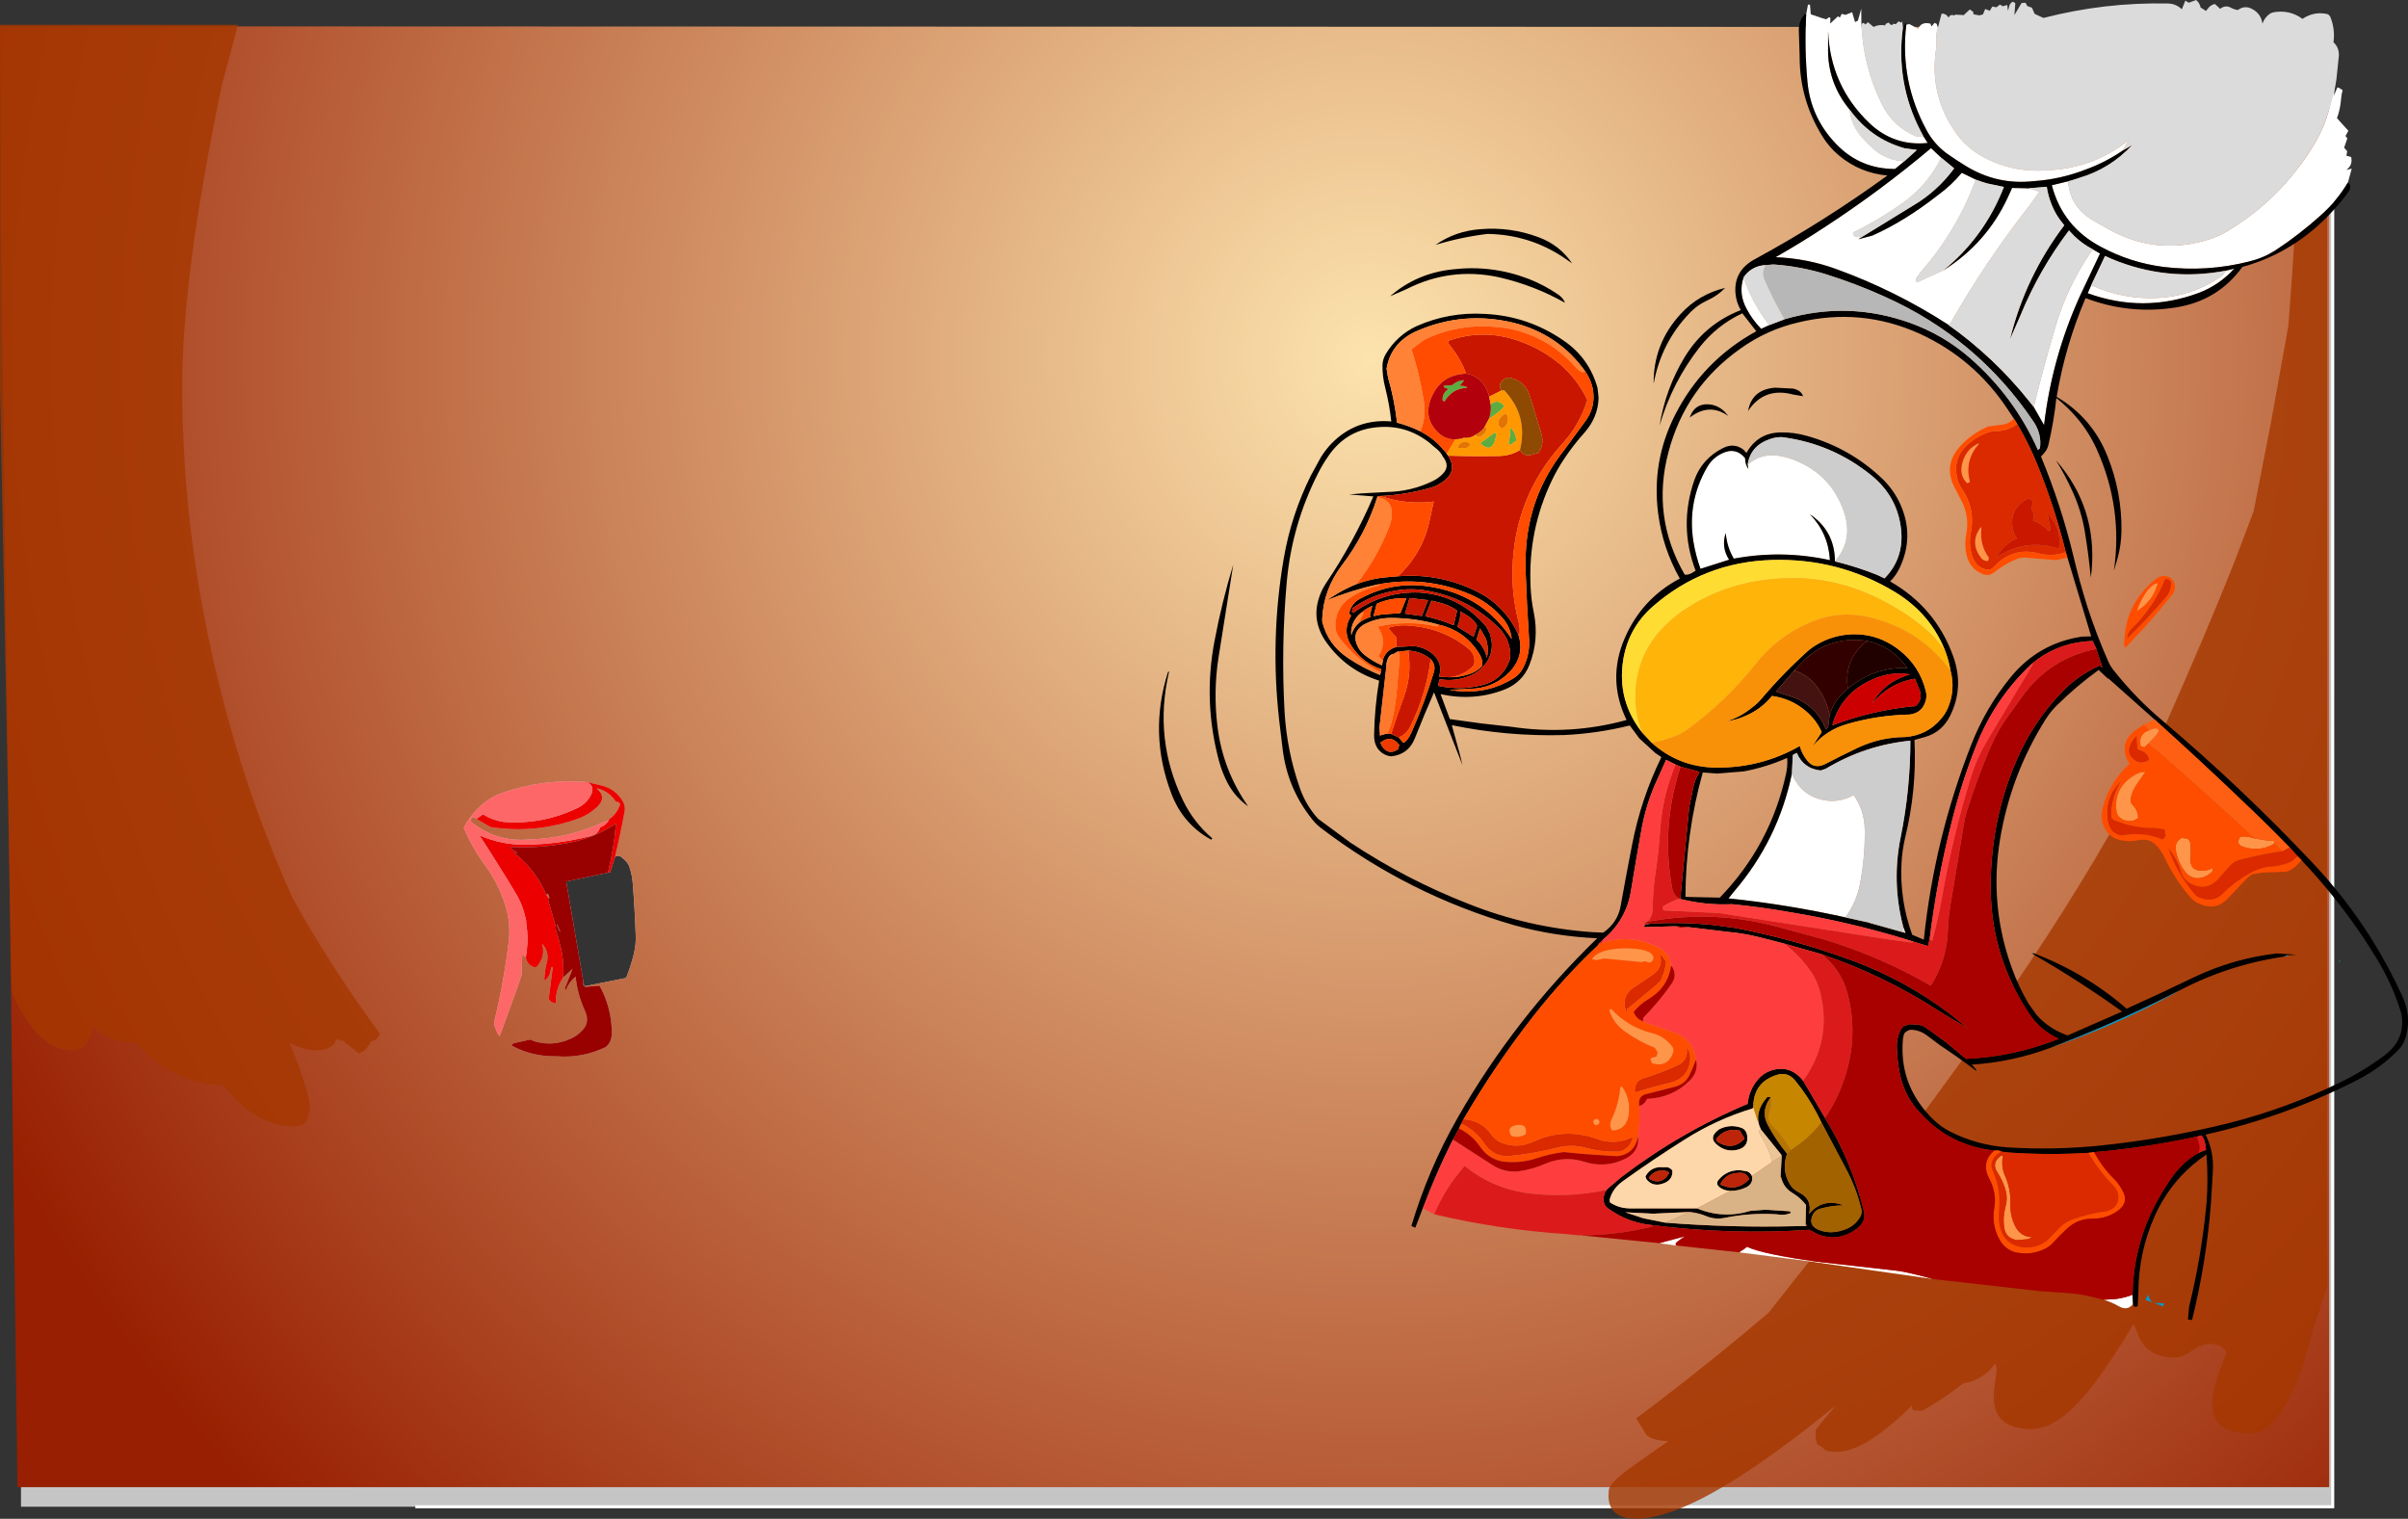 <?xml version="1.0" encoding="UTF-8" standalone="no"?>
<svg xmlns:xlink="http://www.w3.org/1999/xlink" height="499.3px" width="791.65px" xmlns="http://www.w3.org/2000/svg">
  <rect width="100%" height="100%" fill="#333333" stroke="none"/>
  <g transform="matrix(1.0, 0.0, 0.0, 1.0, 335.9, 228.3)">
    <path d="M-329.0 211.45 L-329.0 -212.95 431.0 -212.95 431.0 267.05 -199.35 267.05 -329.0 267.05 -329.0 211.45 M-131.85 53.25 L-133.6 53.15 -135.3 58.45 -149.75 61.5 -143.85 95.95 -130.05 93.2 Q-128.5 89.3 -127.5 85.25 -126.8 82.4 -126.9 79.4 -127.2 70.6 -127.9 61.85 -128.1 59.4 -128.85 57.1 -129.2 55.9 -130.0 54.95 L-131.95 52.85 -130.55 54.4 -131.85 53.25" fill="#c5c5c5" fill-rule="evenodd" stroke="none"/>
    <path d="M-329.0 211.45 L-329.0 -212.95 431.0 -212.95 431.0 267.05 -199.35 267.05" fill="none" stroke="#ffffff" stroke-linecap="butt" stroke-linejoin="miter-clip" stroke-miterlimit="4.0" stroke-width="1.0"/>
    <path d="M-335.9 -219.65 L429.85 -219.4 429.85 260.6 -330.15 260.6 -335.5 -144.65 -335.9 -219.65 M-179.3 40.9 L-174.65 43.6 Q-159.55 45.9 -145.35 40.65 -142.05 39.35 -139.55 36.95 -136.25 33.75 -139.8 30.85 -137.5 31.25 -135.5 32.85 L-134.15 34.25 -133.35 35.35 -132.7 35.3 -132.0 36.05 Q-133.35 40.15 -137.1 41.85 L-137.65 42.05 Q-149.2 47.35 -161.8 47.65 -172.8 48.7 -181.15 41.75 L-181.15 41.05 -180.65 40.45 -179.9 40.4 -179.3 40.9 M-163.05 86.55 Q-162.45 89.0 -160.2 89.7 L-159.7 89.75 Q-156.4 86.45 -157.7 81.9 -155.25 84.65 -156.1 88.0 -156.9 91.1 -156.95 94.1 -155.45 93.1 -155.05 91.45 L-154.6 89.65 -154.15 89.6 -155.45 99.65 Q-155.55 100.45 -154.75 101.0 -154.0 101.5 -153.2 101.6 -153.3 96.85 -150.8 93.05 L-147.65 90.2 -150.15 96.55 -149.9 97.3 Q-148.9 94.55 -146.65 92.75 -146.05 98.7 -143.55 104.1 -141.65 108.3 -145.3 111.2 -146.5 112.4 -148.15 113.1 L-148.3 113.2 Q-154.1 115.8 -160.15 114.05 L-160.3 113.95 -160.55 113.9 -161.5 113.45 -166.25 114.5 Q-167.5 114.65 -167.7 115.45 -160.9 119.1 -153.0 118.95 -144.45 119.65 -136.75 115.9 -134.7 114.25 -134.75 111.0 -134.9 102.8 -138.8 95.75 L-143.55 96.15 -143.75 95.95 -130.05 93.2 Q-128.5 89.3 -127.5 85.25 -126.8 82.4 -126.9 79.4 -127.2 70.6 -127.9 61.85 -128.1 59.4 -128.85 57.1 -129.2 55.9 -130.0 54.95 L-131.95 52.85 -130.55 54.4 -131.85 53.25 -133.6 53.15 -133.8 53.8 -133.7 53.35 Q-131.95 46.0 -130.55 38.45 -130.25 36.8 -131.05 35.3 -133.4 31.1 -138.15 29.95 L-142.95 28.8 Q-156.95 27.65 -170.3 32.2 -175.15 33.75 -178.85 37.55 -181.6 40.4 -183.45 43.75 -180.7 50.4 -176.4 56.2 -171.25 63.2 -169.1 71.75 -168.35 75.25 -168.45 79.05 L-168.55 80.35 Q-170.1 93.8 -173.3 107.1 -173.55 108.15 -173.2 109.3 L-172.3 111.5 -171.6 112.3 -165.95 96.75 -164.45 92.3 -164.2 85.3 -163.05 86.55 M-155.5 67.1 L-156.3 65.85 -155.75 65.45 -155.25 66.8 -155.5 67.1 M-149.7 61.6 L-149.7 61.85 -149.75 61.6 -149.7 61.6 M-144.15 94.2 L-143.85 95.85 -144.1 95.65 -144.15 94.2 M-151.8 77.7 L-151.8 78.15 -152.85 75.8 -152.85 75.85 -152.8 75.5 -151.8 77.7" fill="url(#gradient0)" fill-rule="evenodd" stroke="none"/>
    <path d="M-137.1 41.85 Q-133.35 40.15 -132.0 36.05 L-132.7 35.3 -133.35 35.35 -134.15 34.25 -135.5 32.85 Q-137.5 31.25 -139.8 30.85 -136.25 33.75 -139.55 36.95 -142.05 39.35 -145.35 40.65 -159.55 45.9 -174.65 43.6 L-179.3 40.9 -177.1 39.4 Q-174.1 41.3 -170.45 41.9 -157.6 42.9 -146.0 37.3 -143.15 35.9 -141.7 33.2 -140.1 30.15 -142.95 28.8 L-138.15 29.95 Q-133.4 31.1 -131.05 35.3 -130.25 36.8 -130.55 38.45 -131.95 46.0 -133.7 53.35 L-133.8 53.8 -135.3 58.45 -136.05 58.6 -135.95 58.3 -135.95 58.2 Q-134.05 50.45 -133.4 42.45 -140.4 47.15 -148.8 48.75 -158.5 50.65 -168.1 50.15 L-167.9 50.8 -165.75 52.05 -167.0 52.0 -165.25 53.45 Q-159.35 58.65 -156.3 65.85 L-155.5 67.1 -155.75 67.4 -153.15 76.45 -153.2 76.75 Q-153.2 77.6 -152.8 78.8 L-152.35 79.9 -151.95 81.65 Q-150.3 87.25 -150.8 93.05 -153.3 96.85 -153.2 101.6 -154.0 101.5 -154.75 101.0 -155.55 100.45 -155.45 99.65 L-154.15 89.6 -154.6 89.65 -155.05 91.45 Q-155.45 93.1 -156.95 94.1 -156.9 91.1 -156.1 88.0 -155.25 84.65 -157.7 81.9 -156.4 86.45 -159.7 89.75 L-160.2 89.7 Q-162.45 89.0 -163.05 86.55 -162.2 81.6 -162.6 77.65 L-162.95 74.7 -162.85 74.7 -163.35 72.6 -163.35 72.45 -163.4 72.4 Q-164.3 68.85 -166.1 65.8 -172.0 55.95 -178.3 46.3 -170.9 49.55 -162.85 49.4 -151.9 49.2 -141.55 46.5 -139.3 46.0 -138.65 43.75 L-137.7 43.3 Q-136.45 42.55 -135.65 41.25 L-137.1 41.85" fill="#ed0000" fill-rule="evenodd" stroke="none"/>
    <path d="M-137.1 41.85 L-135.65 41.25 Q-136.45 42.55 -137.7 43.3 L-138.65 43.75 Q-139.3 46.0 -141.55 46.5 -151.9 49.2 -162.85 49.4 -170.9 49.55 -178.3 46.3 -172.0 55.95 -166.1 65.8 -164.3 68.85 -163.4 72.4 L-163.35 72.45 -163.35 72.6 -162.85 74.7 -162.95 74.7 -162.6 77.65 Q-162.2 81.6 -163.05 86.55 L-164.2 85.3 -164.45 92.3 -165.95 96.75 -171.6 112.3 -172.3 111.5 -173.2 109.3 Q-173.55 108.15 -173.3 107.1 -170.1 93.8 -168.55 80.35 L-168.45 79.05 Q-168.35 75.25 -169.1 71.75 -171.25 63.2 -176.4 56.2 -180.7 50.4 -183.45 43.75 -181.6 40.4 -178.85 37.55 -175.15 33.75 -170.3 32.2 -156.95 27.65 -142.95 28.8 -140.1 30.15 -141.7 33.2 -143.15 35.9 -146.0 37.3 -157.6 42.9 -170.45 41.9 -174.1 41.3 -177.1 39.4 L-179.3 40.9 -179.9 40.4 -180.65 40.45 -181.15 41.05 -181.15 41.75 Q-172.8 48.7 -161.8 47.65 -149.2 47.35 -137.65 42.05 L-137.1 41.85" fill="#fe6767" fill-rule="evenodd" stroke="none"/>
    <path d="M-150.8 93.05 Q-150.3 87.25 -151.95 81.65 L-152.35 79.9 -152.8 78.8 Q-153.2 77.6 -153.2 76.75 L-153.15 76.45 -155.75 67.4 -155.5 67.1 -155.25 66.8 -155.75 65.45 -156.3 65.85 Q-159.35 58.65 -165.25 53.45 L-167.0 52.0 -165.75 52.05 -167.9 50.8 -168.1 50.15 Q-158.5 50.65 -148.8 48.75 -140.4 47.15 -133.4 42.45 -134.05 50.45 -135.95 58.2 L-135.95 58.3 -136.05 58.6 -149.75 61.5 -149.7 61.6 -149.75 61.6 -149.7 61.85 -144.15 94.2 -144.1 95.65 -143.85 95.85 -143.85 95.95 -143.75 95.95 -143.55 96.15 -138.8 95.75 Q-134.9 102.8 -134.75 111.0 -134.7 114.25 -136.75 115.9 -144.45 119.65 -153.0 118.95 -160.9 119.1 -167.7 115.45 -167.5 114.65 -166.25 114.5 L-161.5 113.45 -160.55 113.9 -160.3 113.95 -160.15 114.05 Q-154.1 115.8 -148.3 113.2 L-148.15 113.1 Q-146.5 112.4 -145.3 111.2 -141.65 108.3 -143.55 104.1 -146.05 98.7 -146.65 92.75 -148.9 94.55 -149.9 97.3 L-150.15 96.55 -147.65 90.2 -150.8 93.05 M-151.8 77.7 L-152.8 75.5 -152.85 75.85 -152.85 75.8 -151.8 78.15 -151.8 77.7" fill="#990000" fill-rule="evenodd" stroke="none"/>
    <path d="M423.05 -215.0 L429.2 -215.0 429.2 194.5 Q425.95 203.85 421.4 220.0 413.55 243.0 404.0 243.0 390.95 243.0 391.45 232.45 391.65 228.95 393.4 223.7 L396.0 216.5 Q395.9 215.75 395.15 215.0 393.65 213.5 390.5 213.5 388.0 213.5 384.75 215.75 381.5 218.0 379.0 218.0 371.55 218.0 368.3 213.05 367.4 211.65 366.55 209.35 365.8 207.3 365.5 207.0 358.75 218.4 352.8 226.3 341.35 241.5 332.0 241.5 321.15 241.5 319.8 233.5 319.35 230.95 319.85 227.15 L320.5 222.5 Q320.5 221.0 320.0 220.0 318.1 222.75 315.2 224.45 312.5 226.1 309.55 226.45 302.7 231.85 296.0 235.5 L293.3 235.4 Q292.75 235.35 292.6 233.85 277.25 249.0 268.0 249.0 265.0 249.0 264.0 248.3 263.0 247.25 261.5 246.5 L261.25 245.55 Q261.0 244.95 261.0 242.0 261.0 241.5 267.65 233.75 240.85 255.65 222.85 264.7 210.25 271.0 202.0 271.0 195.25 271.0 193.45 266.65 192.9 265.25 192.9 263.5 L193.0 261.75 Q193.0 259.85 197.65 256.1 200.5 253.85 210.6 246.85 L212.5 245.55 212.55 245.5 Q207.3 245.25 205.4 243.45 L202.0 238.0 209.05 232.7 Q228.05 218.15 245.55 203.25 L276.4 164.15 Q340.85 80.5 368.7 25.4 372.75 17.4 376.0 10.0 389.5 -20.45 398.5 -43.1 L405.0 -60.2 410.7 -89.4 416.45 -121.35 417.65 -138.05 421.6 -197.9 423.1 -212.15 423.05 -215.0 M-335.9 -220.15 L-257.7 -220.15 -263.0 -200.2 Q-269.45 -169.2 -272.7 -144.65 -276.0 -119.75 -276.0 -101.5 -276.0 -50.85 -263.2 -0.65 L-261.1 7.35 Q-252.55 38.55 -239.65 67.0 -227.25 89.5 -211.0 111.5 -211.45 112.9 -212.55 113.55 -213.2 113.95 -214.2 114.2 L-214.0 114.5 -215.6 116.65 Q-216.65 117.65 -218.0 118.0 L-223.0 113.95 -225.4 113.35 -226.0 115.0 -227.5 116.0 Q-229.0 117.0 -232.0 117.0 -236.1 117.0 -240.7 114.5 -234.0 130.8 -234.0 136.25 L-235.0 140.0 -235.8 141.0 Q-236.95 142.0 -240.0 142.0 -251.7 142.0 -262.5 128.5 -278.8 128.25 -291.15 114.5 L-292.0 114.5 Q-299.2 114.5 -305.5 109.15 -305.75 112.85 -307.9 115.05 -309.8 117.0 -312.0 117.0 -323.8 117.0 -332.0 97.75 L-335.9 -100.55 -335.9 -220.15" fill="#a53800" fill-opacity="0.8" fill-rule="evenodd" stroke="none"/>
    <path d="M257.9 -223.65 L258.5 -226.8 259.15 -226.75 259.4 -223.6 261.2 -223.0 Q262.8 -222.4 264.45 -221.95 L265.45 -222.65 265.85 -222.4 265.8 -220.55 268.35 -222.95 268.95 -222.5 269.6 -223.75 270.8 -223.4 273.0 -224.3 273.95 -221.05 274.9 -221.5 276.0 -225.45 276.05 -220.45 Q276.65 -206.6 282.6 -194.4 286.4 -186.6 294.1 -183.45 L296.4 -183.55 297.85 -181.3 Q286.7 -180.15 278.6 -187.9 265.8 -200.2 265.1 -218.1 L265.1 -212.75 Q264.8 -201.2 272.2 -192.25 272.75 -186.95 276.4 -182.95 278.3 -180.85 280.4 -179.0 284.65 -175.5 290.2 -175.3 L287.1 -172.75 Q275.7 -172.75 267.85 -180.85 259.35 -189.6 258.3 -201.6 257.3 -212.6 257.9 -223.65 M290.8 -220.15 L291.8 -220.4 294.7 -218.85 Q295.8 -221.3 298.8 -220.5 299.0 -219.45 299.25 -219.75 L300.1 -220.8 300.8 -220.45 301.2 -219.2 Q300.4 -216.7 300.7 -214.2 L300.8 -213.4 300.75 -213.3 300.8 -213.3 Q298.05 -198.15 306.55 -185.45 309.9 -180.35 315.15 -177.25 325.1 -171.5 336.65 -172.3 351.95 -172.75 363.95 -182.2 L361.95 -178.8 Q356.4 -175.0 350.15 -172.7 341.65 -169.35 332.7 -168.75 320.7 -167.4 310.35 -173.75 307.1 -175.75 304.05 -177.9 299.95 -180.95 297.5 -185.45 288.65 -201.7 290.8 -220.15 M430.35 -194.25 L432.45 -199.4 432.85 -199.55 434.25 -198.65 Q433.85 -197.25 433.75 -195.8 433.5 -192.45 432.4 -189.45 L436.15 -185.3 435.2 -183.6 435.8 -182.8 434.75 -179.75 435.75 -178.6 435.5 -177.1 437.05 -176.7 437.15 -176.2 Q437.4 -174.15 435.95 -172.85 L435.5 -172.45 437.25 -172.85 436.0 -168.3 Q432.5 -162.4 427.25 -157.65 420.05 -151.15 412.1 -145.95 408.15 -143.45 403.6 -142.35 389.7 -138.8 375.35 -140.55 364.45 -141.95 354.8 -147.15 342.2 -153.8 338.65 -167.4 L344.0 -168.7 Q344.7 -160.1 352.45 -155.7 L357.7 -152.75 Q372.6 -144.6 388.8 -149.15 392.9 -150.2 396.45 -152.35 414.05 -162.95 424.7 -180.55 428.6 -186.95 430.35 -194.25 M365.35 200.4 Q363.55 202.75 360.7 201.15 358.3 199.75 355.65 199.0 L359.75 198.75 Q363.1 198.25 365.2 197.35 L365.35 200.4 M342.5 196.7 L334.6 196.15 342.5 196.7 M299.65 192.2 L261.55 186.75 260.05 186.5 235.85 183.4 237.9 182.05 Q238.15 181.75 238.45 181.6 243.75 184.05 261.55 186.5 L286.8 189.35 Q290.1 189.6 298.35 191.85 L299.65 192.2 M215.15 181.15 L209.65 180.4 218.0 178.15 Q214.95 180.15 214.95 180.6 L215.15 181.15 M304.3 -121.75 Q287.15 -132.8 267.9 -139.8 258.25 -143.35 247.85 -143.75 256.3 -148.55 264.4 -153.9 282.45 -165.7 298.95 -179.6 L302.3 -176.45 Q297.85 -167.45 289.75 -161.65 282.05 -156.15 273.3 -151.85 273.4 -150.6 274.5 -150.35 L274.9 -150.4 Q276.05 -150.65 275.65 -150.05 L275.1 -149.65 279.65 -150.85 Q290.3 -155.6 301.2 -164.15 L301.4 -164.15 301.4 -164.3 Q305.65 -167.4 309.05 -171.5 L313.65 -169.25 Q307.5 -152.45 295.5 -138.8 L293.9 -136.55 294.25 -135.45 303.05 -139.45 Q317.2 -148.35 324.15 -163.35 L325.6 -166.5 326.1 -166.5 331.1 -166.4 334.6 -165.3 331.3 -160.7 Q316.9 -142.35 305.3 -122.0 L304.3 -121.75 M237.3 -137.05 Q239.75 -129.75 244.35 -123.3 L245.7 -121.4 243.1 -120.2 Q240.3 -123.05 238.35 -126.7 235.55 -131.8 237.3 -137.05 M267.35 -43.75 Q267.3 -53.75 259.1 -59.25 265.2 -53.0 265.7 -44.15 249.95 -47.6 234.1 -44.65 231.85 -48.45 231.45 -53.1 229.9 -48.45 232.55 -44.3 L223.15 -41.3 Q221.55 -45.75 220.8 -50.4 218.8 -63.4 225.3 -74.65 227.1 -77.8 230.35 -79.3 234.75 -81.4 237.8 -77.7 L237.9 -76.65 Q238.1 -75.2 238.9 -74.15 L238.65 -75.55 Q243.0 -79.25 248.45 -78.5 251.15 -78.15 253.75 -77.15 266.4 -72.3 270.5 -59.45 273.3 -50.6 267.35 -43.75 M352.1 -146.35 L354.5 -144.95 347.95 -131.1 Q338.7 -110.7 336.1 -88.55 L332.7 -94.5 Q335.95 -107.7 339.8 -120.75 343.9 -134.6 352.1 -146.35 M346.75 -167.75 L346.85 -167.6 Q346.25 -167.65 346.75 -167.75 M395.8 -139.3 L398.65 -140.0 Q393.7 -134.55 386.95 -132.0 368.75 -125.25 350.45 -131.9 L351.6 -134.55 Q362.05 -129.8 373.5 -130.35 384.55 -130.9 393.8 -137.1 395.15 -137.95 395.8 -139.3 M253.2 26.05 Q256.55 34.2 265.65 35.0 269.9 35.15 273.5 33.05 277.05 38.1 277.15 44.35 277.3 53.55 275.55 62.5 274.4 68.3 270.8 73.3 251.7 69.05 232.35 67.05 L234.2 64.75 Q248.65 47.9 253.2 26.05 M278.05 74.9 L278.2 74.4 278.35 75.0 278.05 74.9 M289.95 78.25 L289.7 76.0 290.6 78.5 289.95 78.25" fill="#ffffff" fill-rule="evenodd" stroke="none"/>
    <path d="M257.9 -223.65 Q257.3 -212.6 258.3 -201.6 259.35 -189.6 267.85 -180.85 275.7 -172.75 287.1 -172.75 L290.2 -175.3 294.3 -179.0 290.25 -179.55 Q279.1 -182.7 272.2 -192.25 264.8 -201.2 265.1 -212.75 L265.1 -218.1 Q265.8 -200.2 278.6 -187.9 286.7 -180.15 297.85 -181.3 L296.4 -183.55 295.6 -185.05 Q287.25 -201.1 289.7 -219.25 L290.6 -220.9 290.8 -220.15 Q288.65 -201.7 297.5 -185.45 299.95 -180.95 304.05 -177.9 307.1 -175.75 310.35 -173.75 320.7 -167.4 332.7 -168.75 341.65 -169.35 350.15 -172.7 356.4 -175.0 361.95 -178.8 L365.1 -180.65 Q357.85 -172.8 347.6 -169.8 345.95 -169.2 344.0 -168.7 L338.65 -167.4 Q342.2 -153.8 354.8 -147.15 364.45 -141.95 375.35 -140.55 389.7 -138.8 403.6 -142.35 408.15 -143.45 412.1 -145.95 420.05 -151.15 427.25 -157.65 432.5 -162.4 436.0 -168.3 L436.6 -167.7 Q437.0 -166.3 436.2 -165.25 431.6 -158.95 425.5 -153.55 414.8 -144.25 401.3 -140.55 393.25 -129.45 379.55 -127.25 364.2 -124.8 349.75 -130.3 343.05 -114.65 340.25 -97.85 352.0 -90.9 357.0 -78.2 361.7 -66.4 361.55 -53.8 361.5 -49.3 360.3 -44.9 L359.05 -40.65 Q362.1 -61.35 353.4 -80.65 350.85 -86.3 346.75 -91.1 343.85 -94.5 340.15 -97.45 339.3 -89.55 337.5 -81.9 337.2 -80.7 336.3 -79.55 L335.1 -78.2 Q341.8 -62.0 345.85 -45.1 347.75 -37.15 350.2 -29.3 353.2 -19.9 357.3 -10.65 358.0 -9.1 359.1 -7.8 366.3 1.3 375.25 8.8 400.95 30.55 424.0 54.95 435.2 66.75 443.75 80.35 449.4 89.4 453.9 99.2 455.3 102.25 455.65 105.35 456.1 109.25 454.8 113.25 454.1 115.35 452.55 116.9 446.75 122.8 439.3 126.65 415.45 138.85 389.2 144.7 392.0 150.25 391.6 156.8 L391.05 165.75 391.0 166.85 Q389.5 186.55 384.75 205.65 L383.4 205.5 383.8 201.2 Q387.65 185.55 389.3 169.4 L389.55 166.85 Q390.1 159.1 389.5 151.25 380.3 157.4 374.85 166.85 373.6 168.95 372.6 171.2 367.15 183.35 367.1 196.75 L366.9 201.0 Q366.4 201.5 365.65 201.2 L365.35 200.4 365.2 197.35 Q365.5 180.95 373.1 166.85 375.45 162.45 378.5 158.25 381.9 153.6 386.7 150.8 388.05 150.15 389.35 149.75 389.15 146.45 388.0 145.15 L387.85 144.95 386.35 145.35 Q371.35 148.6 356.05 150.15 L352.55 150.45 350.7 150.7 Q337.6 151.5 324.5 150.6 L322.1 150.3 Q321.3 149.75 319.75 149.95 308.15 148.65 299.6 141.65 296.55 139.1 293.85 135.85 290.6 131.85 289.1 126.5 287.95 122.3 287.7 116.2 287.6 114.1 288.2 112.15 288.8 109.9 290.0 109.0 L291.9 108.4 294.95 108.55 296.6 109.1 296.75 109.2 298.7 110.55 299.6 111.2 303.95 114.4 310.45 119.8 Q326.2 119.1 340.95 113.2 335.1 110.6 331.5 105.35 L331.3 105.1 Q323.5 93.5 320.45 80.35 318.5 71.8 318.55 62.6 318.65 41.3 326.9 22.0 332.3 9.25 341.95 -0.8 347.3 -6.35 354.4 -9.5 L355.3 -8.8 353.3 -14.95 352.05 -17.6 349.45 -17.4 Q339.6 -16.4 332.1 -10.1 320.0 1.2 313.8 16.8 309.0 28.9 305.8 41.65 300.9 60.85 298.5 80.35 L298.5 80.4 297.95 82.7 293.45 81.35 290.25 80.35 Q271.75 74.75 252.75 71.6 243.1 69.9 233.5 68.95 224.8 69.35 216.6 67.25 L216.6 66.25 219.45 37.0 220.6 31.35 Q221.1 28.25 222.85 25.45 L216.6 23.75 214.95 23.05 211.85 21.5 208.25 29.5 Q205.15 36.65 203.75 44.4 201.95 54.4 200.3 64.5 198.75 74.2 191.2 80.5 L189.35 82.25 189.9 82.05 Q178.55 92.65 168.6 105.25 155.75 121.6 145.25 139.65 L144.5 141.15 144.45 141.2 144.5 141.2 143.75 142.7 141.8 146.35 141.2 147.45 Q136.1 157.75 132.0 168.6 L131.9 168.8 129.4 175.3 128.1 174.75 Q133.7 156.0 143.35 139.1 162.05 106.45 189.2 80.15 175.2 79.55 161.85 75.85 127.2 65.85 98.5 44.0 96.75 42.7 95.45 41.0 87.25 30.75 85.75 17.7 L84.65 8.55 Q81.6 -18.25 86.15 -44.75 88.6 -58.95 95.0 -71.85 L98.3 -77.9 Q99.8 -80.35 101.8 -82.45 109.9 -90.75 121.5 -89.75 120.9 -95.35 119.5 -100.85 118.55 -104.5 118.6 -108.25 118.65 -110.25 119.8 -112.1 123.5 -118.15 129.85 -121.1 140.5 -125.8 152.2 -125.1 166.45 -124.45 178.2 -116.3 186.55 -110.6 189.3 -100.75 L189.65 -97.55 Q189.5 -91.1 184.9 -85.95 181.2 -81.8 178.3 -77.4 176.15 -74.2 174.45 -70.7 166.35 -54.0 167.3 -35.2 167.5 -31.0 168.35 -26.9 170.15 -18.0 166.9 -9.7 164.6 -3.95 158.7 -1.6 148.65 2.3 137.7 -0.1 L140.75 8.1 150.9 9.5 161.1 10.65 Q180.35 13.5 198.85 8.4 192.4 -4.9 198.2 -18.4 203.8 -31.45 216.35 -38.1 210.7 -48.15 209.25 -59.4 207.0 -76.55 214.8 -91.9 223.9 -109.75 241.5 -119.4 L236.9 -125.3 Q228.65 -121.45 222.9 -114.2 213.85 -102.65 209.7 -88.4 211.65 -100.45 217.95 -110.9 224.55 -121.75 236.4 -126.35 234.9 -128.9 234.65 -131.9 234.05 -139.3 240.95 -143.05 263.6 -155.35 284.6 -170.6 275.6 -171.4 268.65 -177.2 265.4 -179.95 263.25 -183.45 255.7 -195.6 255.75 -209.8 L255.5 -217.65 Q255.25 -221.1 257.35 -223.6 L257.9 -223.65 M185.3 -106.15 Q176.65 -118.35 161.85 -122.15 145.3 -126.2 129.85 -119.45 121.4 -115.7 119.95 -107.1 L120.45 -104.1 Q122.4 -97.45 123.25 -90.5 L123.25 -89.4 Q127.3 -88.35 131.05 -86.5 135.7 -84.1 138.95 -80.1 L139.75 -79.15 140.15 -78.5 Q143.35 -73.55 138.7 -70.1 136.5 -68.45 134.1 -67.85 125.7 -65.5 117.0 -65.2 L116.9 -64.85 Q113.05 -52.7 105.25 -42.45 99.25 -34.5 98.8 -25.0 L98.8 -23.9 Q100.7 -16.3 107.4 -11.9 112.35 -8.6 117.8 -6.4 L118.05 -7.3 118.25 -8.3 Q112.35 -10.2 108.7 -15.5 105.1 -20.65 108.3 -25.9 L107.65 -26.6 Q108.25 -29.8 111.1 -31.4 122.75 -37.8 135.8 -35.15 152.0 -32.05 161.1 -18.2 160.65 -22.3 157.85 -25.4 153.45 -30.35 147.3 -32.95 132.7 -39.15 116.95 -36.15 108.25 -34.2 100.15 -30.9 L103.8 -33.2 Q106.9 -35.0 110.1 -36.3 115.05 -38.15 120.2 -38.55 L123.7 -38.85 Q137.35 -39.95 149.65 -33.85 158.7 -29.3 163.15 -19.95 L163.25 -19.75 Q165.5 -12.75 160.4 -7.4 155.75 -2.6 149.15 -1.95 L140.6 -1.5 Q152.3 0.6 161.9 -5.45 163.95 -6.8 165.0 -9.05 167.1 -13.3 166.8 -18.15 166.05 -29.35 165.65 -40.75 165.55 -43.55 165.7 -46.35 166.55 -65.4 178.15 -80.1 L185.7 -90.4 Q188.45 -94.5 187.9 -99.35 187.5 -102.9 185.3 -106.15 M136.4 -80.75 Q135.2 -81.7 134.1 -82.7 126.7 -88.55 117.55 -87.9 106.95 -87.25 100.9 -78.5 99.0 -75.8 97.5 -72.85 88.75 -55.7 87.1 -36.65 85.25 -15.6 86.4 5.5 87.15 18.65 91.5 30.95 93.45 36.45 97.4 40.85 L108.05 48.7 Q126.4 60.85 146.75 68.8 166.55 76.7 187.7 78.15 L191.2 78.3 Q195.95 74.95 196.9 69.55 198.7 59.45 200.65 49.5 203.55 34.4 210.3 20.6 L208.3 19.25 203.05 14.45 199.9 10.2 Q189.2 12.85 178.2 13.35 159.55 13.85 141.4 10.1 L143.8 18.8 144.35 20.95 144.9 23.25 135.55 -0.7 Q132.25 6.8 129.25 14.4 127.15 19.75 121.45 20.35 120.15 20.2 119.15 19.65 115.8 17.8 115.85 13.35 116.0 4.35 117.5 -4.55 106.85 -7.9 100.3 -16.95 98.95 -18.75 98.1 -20.8 96.0 -25.75 97.5 -31.0 98.35 -34.05 100.0 -36.5 109.2 -50.15 115.6 -65.1 L107.65 -65.75 111.8 -66.1 120.0 -66.55 Q128.2 -66.7 135.35 -70.25 137.1 -71.15 138.45 -72.55 140.95 -75.1 138.45 -78.2 137.75 -79.65 136.4 -80.75 M109.05 -26.85 Q118.75 -33.95 130.8 -33.5 144.1 -32.6 152.7 -22.3 L153.85 -20.15 Q156.2 -13.3 150.9 -8.35 149.1 -6.7 146.7 -5.9 142.2 -4.2 137.4 -5.0 L136.9 -3.2 137.05 -2.8 Q144.15 -1.3 151.15 -3.0 157.85 -4.6 160.35 -11.1 L160.65 -12.55 Q160.7 -17.9 157.0 -21.7 147.85 -30.95 135.2 -33.7 128.3 -35.4 121.4 -33.85 114.35 -32.4 108.7 -28.3 L108.6 -27.0 109.05 -26.85 M111.6 -26.85 Q108.65 -24.5 108.3 -20.8 L108.35 -19.5 Q109.0 -21.9 110.85 -23.5 112.4 -24.75 114.85 -25.55 114.45 -25.65 114.5 -26.1 L115.25 -29.15 Q113.1 -28.15 111.6 -26.85 M117.95 -26.2 L118.1 -26.2 118.0 -26.25 124.5 -26.75 126.45 -31.6 Q121.4 -31.9 116.7 -29.8 L115.65 -25.75 117.95 -26.2 M112.45 -22.95 L112.35 -22.9 Q108.65 -20.5 110.1 -16.6 110.9 -14.45 112.7 -13.0 115.4 -10.9 118.45 -9.55 L118.75 -11.2 118.9 -11.85 Q120.0 -14.75 123.15 -15.6 L128.85 -15.9 Q132.65 -15.55 135.35 -13.1 138.55 -10.1 137.2 -5.85 L140.6 -5.65 Q144.1 -5.6 147.6 -6.85 149.75 -7.65 151.4 -9.35 151.65 -11.45 150.35 -13.5 145.65 -21.0 137.05 -22.95 129.35 -25.15 121.3 -25.15 116.55 -25.15 112.45 -22.95 M122.1 -13.25 Q121.15 -13.25 120.5 -12.0 119.85 -10.75 119.85 -9.0 L117.6 10.95 117.8 13.75 117.95 13.45 119.5 13.0 Q120.5 12.85 121.45 13.0 L123.95 14.15 125.5 15.95 Q126.95 15.1 128.05 12.65 132.45 2.8 135.5 -7.35 136.2 -9.75 134.45 -11.6 131.6 -13.95 127.85 -14.35 L127.45 -14.45 123.6 -14.1 122.1 -13.25 M144.2 -27.3 Q144.3 -24.7 143.2 -22.3 L148.55 -18.95 149.7 -22.55 Q148.95 -24.35 146.75 -25.75 L144.2 -27.3 M126.0 -26.55 L131.55 -25.8 133.6 -31.0 127.5 -31.7 126.0 -26.55 M132.65 -25.7 Q137.55 -24.65 142.0 -22.75 L143.15 -27.55 Q140.65 -29.45 136.75 -30.35 L134.7 -30.85 132.65 -25.7 M153.15 -13.25 Q153.45 -15.75 152.65 -18.25 L150.65 -21.75 149.5 -18.0 Q152.2 -15.5 152.9 -12.05 L153.15 -13.25 M302.3 -176.45 L298.95 -179.6 Q282.45 -165.7 264.4 -153.9 256.3 -148.55 247.85 -143.75 258.25 -143.35 267.9 -139.8 287.15 -132.8 304.3 -121.75 319.7 -110.9 331.45 -96.1 L332.7 -94.5 336.1 -88.55 Q338.7 -110.7 347.95 -131.1 L354.5 -144.95 352.1 -146.35 Q348.8 -148.05 346.05 -150.7 L344.3 -152.55 Q334.45 -139.55 328.3 -124.5 L324.9 -116.75 Q329.9 -137.25 342.75 -154.25 339.85 -157.6 338.4 -161.55 337.5 -163.9 337.1 -166.25 L337.0 -166.9 331.1 -166.4 326.1 -166.5 324.9 -166.6 325.6 -166.5 324.15 -163.35 Q317.2 -148.35 303.05 -139.45 316.55 -150.5 322.9 -166.85 L317.4 -168.0 Q315.5 -168.55 313.65 -169.25 L309.05 -171.5 Q305.65 -167.4 301.4 -164.3 L301.2 -164.15 Q290.3 -155.6 279.65 -150.85 L275.1 -149.65 275.65 -150.05 292.85 -160.6 Q300.95 -165.35 306.55 -172.95 L302.3 -176.45 M250.8 -123.35 Q271.65 -129.45 292.05 -122.15 302.95 -118.25 311.75 -110.6 326.25 -97.95 334.1 -80.35 L334.75 -80.95 Q335.4 -85.5 332.7 -89.6 314.15 -117.15 283.75 -130.75 274.4 -135.0 264.35 -138.15 255.9 -140.75 247.2 -141.35 L247.1 -141.35 244.6 -141.15 Q240.5 -140.95 237.9 -137.9 L237.3 -137.05 Q235.55 -131.8 238.35 -126.7 240.3 -123.05 243.1 -120.2 L245.7 -121.4 250.8 -123.35 M238.8 -93.2 Q240.05 -100.25 247.65 -100.85 L253.6 -100.55 Q256.3 -99.95 256.85 -98.05 L253.6 -98.6 Q244.1 -101.15 238.8 -93.2 M326.2 -90.65 L323.9 -94.1 Q312.95 -110.45 295.2 -118.6 276.05 -127.25 255.5 -122.35 245.0 -119.95 236.3 -113.7 218.3 -101.0 212.65 -79.8 206.95 -58.5 217.95 -39.4 219.4 -39.15 221.15 -40.45 L221.55 -40.65 Q215.95 -55.4 221.1 -70.4 223.6 -77.45 230.45 -80.95 234.15 -82.85 237.25 -80.5 L238.25 -79.4 Q241.95 -85.95 249.35 -86.15 253.8 -86.25 258.15 -85.0 272.45 -81.0 283.15 -70.7 286.6 -67.3 288.7 -62.85 293.65 -52.15 288.6 -41.55 287.4 -39.05 285.5 -37.15 300.45 -28.6 306.25 -12.5 309.9 -2.3 305.15 7.15 302.55 12.3 297.1 13.95 L293.5 14.95 Q294.3 31.2 290.45 47.0 289.5 51.0 289.25 55.15 288.55 67.4 292.75 79.0 L296.5 80.6 296.55 80.6 296.6 80.35 Q300.05 47.45 312.15 16.55 316.95 4.3 325.15 -5.7 334.3 -16.85 348.5 -19.0 L351.6 -19.1 343.65 -45.45 343.25 -46.75 Q339.6 -61.5 333.85 -75.65 331.05 -82.55 327.25 -88.95 L326.2 -90.65 M232.35 -91.5 Q226.05 -96.0 219.65 -91.05 L219.9 -91.75 Q221.2 -94.9 224.4 -95.35 228.15 -95.7 230.95 -93.1 L232.35 -91.5 M238.65 -75.55 L238.9 -74.15 Q238.1 -75.2 237.9 -76.65 L237.8 -77.7 Q234.75 -81.4 230.35 -79.3 227.1 -77.8 225.3 -74.65 218.8 -63.4 220.8 -50.4 221.55 -45.75 223.15 -41.3 L232.55 -44.3 Q229.9 -48.45 231.45 -53.1 231.85 -48.45 234.1 -44.65 249.95 -47.6 265.7 -44.15 265.2 -53.0 259.1 -59.25 267.3 -53.75 267.35 -43.75 274.5 -42.0 281.25 -39.3 L283.65 -38.15 Q290.1 -44.75 289.1 -54.2 287.95 -65.0 279.35 -72.0 266.4 -82.5 249.85 -84.6 247.8 -84.6 246.0 -83.95 239.6 -81.8 238.65 -75.55 M303.9 -13.5 Q299.1 -26.4 287.05 -33.7 268.55 -44.85 246.65 -44.2 224.2 -43.55 207.4 -28.85 199.45 -21.85 197.75 -11.35 195.65 2.0 204.0 12.55 L207.1 15.85 Q216.05 23.9 228.25 24.05 243.05 24.2 255.8 16.95 256.5 19.55 258.25 21.75 260.55 24.65 264.1 22.9 269.45 20.1 274.8 17.55 282.2 14.05 290.45 14.0 297.65 13.45 302.2 8.05 303.55 6.5 304.4 4.65 307.05 -1.5 305.35 -7.85 304.85 -10.75 303.9 -13.5 M253.95 -7.85 L247.95 -0.95 253.4 0.85 Q261.3 3.7 264.35 11.4 L265.1 10.9 265.6 6.75 Q266.9 2.5 270.0 -0.4 L271.65 -1.95 Q280.25 -9.1 291.25 -8.7 L289.95 -10.3 Q285.15 -16.05 278.0 -17.6 264.15 -19.65 255.0 -8.95 L253.95 -7.85 M269.4 -19.4 Q280.0 -21.2 288.5 -14.6 295.25 -9.3 297.25 -1.0 297.6 0.45 297.25 1.85 296.2 6.0 292.05 6.6 281.6 6.8 271.65 9.65 264.55 11.6 259.9 17.15 L263.0 12.35 Q261.15 8.25 257.65 5.35 252.9 1.35 246.65 0.5 243.3 4.7 238.1 7.0 235.1 8.35 231.7 8.85 236.15 7.45 239.85 4.5 241.7 3.15 243.2 1.4 250.5 -7.2 258.9 -14.7 263.55 -18.3 269.4 -19.4 M293.65 -5.2 Q285.1 -3.7 279.45 3.1 283.7 -4.3 292.1 -6.6 285.35 -7.7 279.2 -4.7 270.35 -0.65 267.1 8.2 L266.5 10.15 Q279.3 5.3 292.85 3.9 293.6 4.05 294.2 3.5 296.25 1.5 295.15 -1.5 L293.65 -5.2 M351.6 -134.55 L350.45 -131.9 Q368.75 -125.25 386.95 -132.0 393.7 -134.55 398.65 -140.0 L395.8 -139.3 Q376.45 -135.65 358.4 -143.15 L356.15 -144.15 351.6 -134.55 M372.45 8.25 L357.05 -5.45 357.3 -5.0 354.05 -8.05 Q346.85 -2.85 340.4 3.5 338.3 5.55 336.7 8.05 325.1 26.4 321.6 47.85 318.9 64.4 322.65 80.35 323.8 85.25 325.55 90.05 327.7 96.0 331.0 101.65 L333.65 105.35 Q337.7 109.95 343.85 112.1 L361.75 104.25 Q347.55 94.05 332.4 85.35 L332.4 85.0 332.7 85.1 Q349.55 91.45 363.25 103.3 374.5 98.25 385.65 92.85 398.55 86.75 412.6 85.15 L419.05 85.55 416.45 85.75 414.7 85.9 416.45 86.0 Q397.65 88.45 380.85 97.2 372.55 101.45 364.05 105.35 353.7 110.1 343.15 114.25 L338.25 116.15 Q325.65 120.85 312.35 121.7 L313.6 123.1 313.95 123.85 Q308.1 119.45 302.0 115.4 L297.4 111.95 Q295.4 110.5 292.95 110.25 L292.05 110.25 Q291.2 110.45 290.35 111.2 289.95 111.55 289.7 113.3 288.4 128.0 298.75 138.8 L299.6 139.65 Q302.05 142.05 305.0 143.6 314.0 148.2 324.15 148.9 339.4 149.85 354.6 148.3 375.9 146.1 396.75 140.95 415.9 136.1 433.75 127.4 441.2 123.75 447.9 118.75 454.95 113.55 453.65 105.35 L453.6 105.0 Q450.7 95.4 445.5 86.9 L441.35 80.35 Q432.15 66.55 420.75 54.5 L419.5 53.2 416.85 50.3 Q410.15 43.4 403.25 36.85 388.05 22.25 372.45 8.25 M289.7 76.0 Q286.0 61.55 288.95 47.0 292.15 31.2 292.15 15.2 277.3 16.65 264.3 24.45 L262.65 25.0 Q257.0 24.4 254.8 19.2 L253.5 19.9 253.2 26.05 Q248.65 47.9 234.2 64.75 L232.35 67.05 Q251.7 69.05 270.8 73.3 L278.05 74.9 278.35 75.0 289.95 78.25 290.6 78.5 289.7 76.0 M228.65 26.0 L223.9 25.65 Q218.3 45.7 218.2 66.55 L229.5 66.8 Q246.2 49.55 251.3 26.0 251.85 23.35 251.65 20.85 244.85 23.9 237.35 25.3 L228.75 26.0 228.65 26.0 M256.9 127.0 L264.1 139.25 Q272.95 153.6 276.85 169.85 277.6 172.95 275.2 175.1 272.1 177.8 268.0 178.4 264.6 178.7 261.55 177.4 L259.0 176.0 Q233.05 177.75 207.25 174.45 199.3 173.7 192.8 169.0 191.4 168.05 191.3 166.35 191.15 164.25 192.55 162.55 L197.15 158.65 Q216.45 143.95 238.65 134.6 239.1 129.95 242.15 126.45 243.7 124.65 245.9 123.8 252.45 121.4 256.9 127.0 M263.0 85.4 L250.5 81.85 241.9 79.65 241.8 79.65 Q237.2 78.5 232.1 78.05 L219.3 76.5 214.9 76.2 204.5 76.5 204.95 75.6 207.05 75.35 Q217.4 74.75 227.75 75.85 L234.45 76.75 Q248.2 79.4 261.55 83.55 267.7 85.5 273.8 87.75 291.15 94.3 305.6 105.35 L311.1 109.8 303.6 105.35 301.65 104.15 Q283.45 92.35 263.0 85.4 M240.5 135.6 L240.3 136.1 Q228.4 139.7 217.95 146.35 207.45 152.95 197.45 160.15 194.35 162.4 193.35 165.85 193.2 166.35 193.4 167.0 196.3 168.9 199.8 168.95 L222.0 168.95 Q230.55 172.5 239.65 169.75 L244.45 169.4 252.45 169.9 252.95 170.4 Q251.05 171.4 248.1 170.9 239.55 170.35 231.0 172.1 227.85 172.7 225.0 171.5 222.4 170.4 219.45 170.15 L207.55 170.7 198.75 170.25 198.55 170.2 198.5 170.2 198.55 170.25 198.75 170.35 204.35 172.2 211.6 173.65 Q233.2 175.35 254.7 174.8 L257.8 174.75 Q258.55 174.7 257.95 174.35 L257.7 174.15 257.85 167.85 Q256.1 165.55 253.4 163.9 250.55 162.2 249.7 159.0 249.5 158.25 249.55 157.35 L249.85 151.75 249.7 151.3 243.05 143.05 Q242.5 142.05 242.25 140.9 L242.2 140.4 Q241.5 136.45 245.1 132.35 L245.95 132.3 246.2 132.5 Q242.85 136.95 245.3 141.55 247.95 146.5 251.6 150.95 L251.6 151.0 Q249.7 156.45 252.65 161.2 253.65 162.75 255.45 163.65 260.0 165.9 258.85 170.75 260.1 169.25 261.55 168.4 264.25 166.75 267.65 167.25 268.85 167.4 270.0 167.9 L270.1 168.0 Q266.6 167.95 262.75 169.0 262.1 169.15 261.55 169.45 260.45 170.1 259.9 171.45 258.75 174.4 261.55 175.8 L261.75 175.9 Q265.65 177.6 270.1 176.1 273.85 174.95 275.7 171.65 276.35 170.55 276.05 169.25 274.35 162.15 270.75 155.5 L262.9 140.7 261.55 138.0 Q258.45 132.0 254.15 126.8 251.75 123.95 248.15 125.1 240.55 127.55 240.5 135.6 M232.9 163.2 Q230.6 163.1 229.2 161.8 228.05 160.75 229.2 159.45 231.9 156.3 236.15 156.4 L238.5 156.8 Q239.6 157.25 240.05 158.3 240.6 160.65 238.35 161.95 235.8 163.25 232.9 163.2 M228.75 147.1 Q233.85 150.2 237.65 146.0 L236.1 143.4 Q231.25 142.3 228.25 146.2 L228.75 147.1 M238.5 145.1 Q238.95 148.55 235.8 149.55 232.15 150.65 229.15 148.5 225.3 145.8 229.3 142.95 232.75 141.2 236.4 142.4 238.25 143.0 238.5 145.1 M235.45 157.3 Q231.4 157.45 229.6 161.1 235.1 163.7 239.15 159.35 238.2 156.85 235.45 157.3 M211.15 155.45 Q212.85 155.15 213.9 156.5 214.15 159.7 210.8 160.8 207.7 161.9 205.65 159.7 205.2 159.2 205.05 158.45 206.95 154.95 211.15 155.45 M206.3 158.7 L206.2 159.2 Q210.25 161.55 212.75 157.55 L212.6 156.85 Q208.7 155.55 206.3 158.7 M124.1 16.55 Q121.4 13.05 117.9 15.85 L118.5 17.1 Q120.7 20.2 123.8 17.95 L124.1 16.55" fill="#000000" fill-rule="evenodd" stroke="none"/>
    <path d="M290.2 -175.3 Q284.65 -175.5 280.4 -179.0 278.3 -180.85 276.4 -182.95 272.75 -186.95 272.2 -192.25 279.1 -182.7 290.25 -179.55 L294.3 -179.0 290.2 -175.3 M296.4 -183.55 L294.1 -183.45 Q286.4 -186.6 282.6 -194.4 276.65 -206.6 276.05 -220.45 L276.8 -220.8 277.35 -220.25 278.2 -221.0 280.05 -219.45 Q281.85 -220.35 283.9 -219.95 L284.0 -220.4 284.95 -220.9 285.7 -220.15 286.2 -220.1 286.55 -220.5 287.35 -220.35 288.3 -221.3 289.05 -220.85 289.45 -221.25 289.7 -219.25 Q287.25 -201.1 295.6 -185.05 L296.4 -183.55 M301.2 -219.2 L302.4 -223.8 303.0 -223.8 Q304.1 -223.55 304.6 -222.65 L304.8 -222.65 305.25 -223.25 305.95 -223.4 306.6 -223.2 306.9 -223.5 309.45 -223.35 309.6 -223.25 311.7 -225.2 312.8 -224.4 312.9 -223.6 314.8 -223.25 316.0 -223.55 316.75 -225.35 318.25 -224.75 319.1 -226.15 320.45 -225.9 321.6 -226.8 322.5 -226.25 324.0 -226.65 324.25 -224.75 324.65 -226.25 Q324.9 -227.3 325.85 -227.75 L326.65 -227.25 326.35 -223.35 328.7 -227.3 330.0 -227.4 330.6 -226.3 332.05 -225.8 332.2 -225.6 333.0 -223.75 335.9 -222.4 Q356.1 -227.6 376.85 -227.15 379.45 -227.1 381.4 -225.25 L382.55 -228.1 383.65 -227.4 386.1 -228.3 386.65 -227.75 Q387.35 -226.95 387.55 -225.85 L389.35 -224.7 389.85 -225.35 Q390.7 -226.6 392.25 -227.0 L394.0 -225.4 Q395.65 -226.7 397.35 -225.85 398.5 -225.2 399.8 -225.0 402.1 -226.7 404.6 -225.3 407.5 -223.7 407.9 -220.5 408.55 -222.55 410.5 -223.9 L411.45 -224.25 Q416.85 -225.2 421.05 -222.1 425.05 -224.75 429.5 -223.6 L430.15 -222.9 Q431.85 -218.8 431.25 -214.4 433.4 -212.45 432.95 -209.25 L432.5 -204.9 Q432.1 -199.4 430.35 -194.25 428.6 -186.95 424.7 -180.55 414.05 -162.95 396.45 -152.35 392.9 -150.2 388.8 -149.15 372.6 -144.6 357.7 -152.75 L352.45 -155.7 Q344.7 -160.1 344.0 -168.7 345.95 -169.2 347.6 -169.8 357.85 -172.8 365.1 -180.65 L361.95 -178.8 363.95 -182.2 Q351.95 -172.75 336.65 -172.3 325.1 -171.5 315.15 -177.25 309.9 -180.35 306.55 -185.45 298.05 -198.15 300.8 -213.3 L300.8 -213.4 300.7 -214.2 Q300.4 -216.7 301.2 -219.2 M184.15 177.85 L182.8 177.8 184.05 177.8 184.15 177.85 M304.3 -121.75 L305.3 -122.0 Q316.9 -142.35 331.3 -160.7 L334.6 -165.3 331.1 -166.4 337.0 -166.9 337.1 -166.25 Q337.5 -163.9 338.4 -161.55 339.85 -157.6 342.75 -154.25 329.9 -137.25 324.9 -116.75 L328.3 -124.5 Q334.45 -139.55 344.3 -152.55 L346.05 -150.7 Q348.8 -148.05 352.1 -146.35 343.9 -134.6 339.8 -120.75 335.95 -107.7 332.7 -94.5 L331.45 -96.1 Q319.7 -110.9 304.3 -121.75 M303.05 -139.45 L294.25 -135.45 293.9 -136.55 295.5 -138.8 Q307.5 -152.45 313.65 -169.25 315.5 -168.55 317.4 -168.0 L322.9 -166.85 Q316.55 -150.5 303.05 -139.45 M275.65 -150.05 Q276.05 -150.65 274.9 -150.4 L274.5 -150.35 Q273.4 -150.6 273.3 -151.85 282.05 -156.15 289.75 -161.65 297.85 -167.45 302.3 -176.45 L306.55 -172.95 Q300.95 -165.35 292.85 -160.6 L275.65 -150.05 M244.6 -141.15 Q243.2 -138.75 244.25 -136.35 247.15 -129.7 250.8 -123.35 L245.7 -121.4 244.35 -123.3 Q239.75 -129.75 237.3 -137.05 L237.9 -137.9 Q240.5 -140.95 244.6 -141.15 M346.75 -167.75 Q346.25 -167.65 346.85 -167.6 L346.75 -167.75 M351.6 -134.55 L356.15 -144.15 358.4 -143.15 Q376.45 -135.65 395.8 -139.3 395.15 -137.95 393.8 -137.1 384.55 -130.9 373.5 -130.35 362.05 -129.8 351.6 -134.55 M221.65 120.1 L221.6 119.75 221.7 120.1 221.65 120.1 M213.45 89.25 L213.45 88.7 213.65 89.2 213.45 89.25" fill="#dbdbdb" fill-rule="evenodd" stroke="none"/>
    <path d="M131.05 -86.5 Q127.3 -88.35 123.25 -89.4 L123.25 -90.5 Q122.4 -97.45 120.45 -104.1 L119.95 -107.1 Q121.4 -115.7 129.85 -119.45 145.3 -126.2 161.85 -122.15 176.65 -118.35 185.3 -106.15 L184.35 -105.9 Q183.15 -106.4 182.25 -107.4 172.7 -118.35 158.25 -120.6 L158.2 -120.6 158.15 -120.65 158.05 -120.55 Q145.65 -122.3 134.25 -117.5 132.55 -116.8 131.1 -115.7 L128.15 -113.45 Q130.9 -104.9 132.25 -96.1 133.0 -91.05 131.05 -86.5 M110.1 -36.3 Q106.9 -35.0 103.8 -33.2 L100.15 -30.9 Q108.25 -34.2 116.95 -36.15 L117.75 -35.85 Q113.05 -34.9 108.8 -32.3 102.95 -28.85 103.15 -22.1 103.2 -20.35 104.35 -18.8 109.8 -11.5 118.05 -7.3 L117.8 -6.4 Q112.35 -8.6 107.4 -11.9 100.7 -16.3 98.8 -23.9 L98.8 -25.0 Q99.25 -34.5 105.25 -42.45 113.05 -52.7 116.9 -64.85 121.85 -64.0 121.7 -59.3 121.65 -57.35 120.95 -55.45 117.0 -45.1 110.1 -36.3 M111.6 -26.85 L112.45 -26.85 110.85 -23.5 Q109.0 -21.9 108.35 -19.5 L108.3 -20.8 Q108.65 -24.5 111.6 -26.85 M112.35 -22.9 L112.5 -22.85 112.45 -22.95 Q116.55 -25.15 121.3 -25.15 129.35 -25.15 137.05 -22.95 L136.65 -22.3 Q126.8 -24.6 117.05 -22.25 120.4 -17.5 117.3 -12.55 L118.75 -11.2 118.45 -9.55 Q115.4 -10.9 112.7 -13.0 110.9 -14.45 110.1 -16.6 108.65 -20.5 112.35 -22.9 M119.85 -9.0 Q119.85 -10.75 120.5 -12.0 121.15 -13.25 122.1 -13.25 120.8 -12.15 119.85 -9.0" fill="#ff8236" fill-rule="evenodd" stroke="none"/>
    <path d="M163.15 -19.95 Q158.7 -29.3 149.65 -33.85 137.35 -39.95 123.7 -38.85 132.25 -46.9 134.35 -58.45 L135.45 -63.4 Q127.5 -62.4 119.7 -64.65 L119.65 -65.25 117.95 -65.2 117.0 -65.2 Q125.7 -65.5 134.1 -67.85 136.5 -68.45 138.7 -70.1 143.35 -73.55 140.15 -78.5 148.65 -78.25 157.05 -78.4 160.8 -78.5 163.8 -80.35 165.0 -77.9 168.2 -78.95 L169.9 -79.4 Q171.95 -82.35 170.7 -86.2 L167.2 -97.6 Q165.7 -103.05 160.55 -104.1 159.6 -104.3 158.75 -103.75 156.25 -102.0 157.75 -99.95 L153.7 -97.9 Q152.5 -102.25 149.55 -104.15 148.0 -105.25 146.1 -105.45 144.6 -109.55 142.15 -112.9 L140.4 -115.2 140.25 -116.25 Q152.1 -120.5 164.2 -115.95 171.5 -113.25 177.3 -108.3 182.75 -103.5 185.95 -96.8 183.5 -88.75 177.9 -82.6 162.0 -65.15 161.35 -41.35 161.1 -32.5 163.35 -23.85 163.8 -22.2 163.7 -20.15 163.7 -19.8 163.3 -19.75 L163.15 -19.95 M148.45 -97.35 L148.5 -97.25 148.4 -97.25 148.45 -97.35 M109.05 -26.85 L108.6 -27.0 108.7 -28.3 Q114.35 -32.4 121.4 -33.85 128.3 -35.4 135.2 -33.7 147.85 -30.95 157.0 -21.7 160.7 -17.9 160.65 -12.55 L160.35 -11.1 Q157.85 -4.6 151.15 -3.0 144.15 -1.3 137.05 -2.8 L136.9 -3.2 137.4 -5.0 Q142.2 -4.2 146.7 -5.9 149.1 -6.7 150.9 -8.35 156.2 -13.3 153.85 -20.15 L152.7 -22.3 Q144.1 -32.6 130.8 -33.5 118.75 -33.95 109.05 -26.85 M140.6 -5.65 L137.2 -5.85 Q138.55 -10.1 135.35 -13.1 132.65 -15.55 128.85 -15.9 L123.15 -15.6 123.1 -18.8 120.45 -21.85 Q123.85 -23.05 127.7 -22.6 138.75 -21.75 147.0 -14.95 148.1 -14.1 148.6 -12.6 149.05 -11.1 148.7 -9.65 145.45 -6.15 140.6 -5.65 M127.45 -14.45 L127.85 -14.35 Q131.6 -13.95 134.45 -11.6 133.0 -0.15 127.8 10.45 126.45 13.1 123.95 14.15 L121.45 13.0 Q123.4 6.85 125.6 0.9 128.3 -6.4 127.1 -14.05 L127.45 -14.45 M132.65 -25.7 L134.7 -30.85 136.75 -30.35 Q140.65 -29.45 143.15 -27.55 L142.0 -22.75 Q137.55 -24.65 132.65 -25.7 M126.0 -26.55 L127.5 -31.7 133.6 -31.0 131.55 -25.8 126.0 -26.55 M144.2 -27.3 L146.75 -25.75 Q148.95 -24.35 149.7 -22.55 L148.55 -18.95 143.2 -22.3 Q144.3 -24.7 144.2 -27.3" fill="#c91600" fill-rule="evenodd" stroke="none"/>
    <path d="M131.05 -86.5 Q133.0 -91.05 132.25 -96.1 130.9 -104.9 128.15 -113.45 L131.1 -115.7 Q132.55 -116.8 134.25 -117.5 145.65 -122.3 158.05 -120.55 L158.2 -120.6 158.45 -120.45 158.25 -120.6 Q172.7 -118.35 182.25 -107.4 183.15 -106.4 184.35 -105.9 L185.3 -106.15 Q187.5 -102.9 187.9 -99.35 188.45 -94.5 185.7 -90.4 L178.15 -80.1 Q166.55 -65.4 165.7 -46.35 165.55 -43.55 165.65 -40.75 166.05 -29.35 166.8 -18.15 167.1 -13.3 165.0 -9.05 163.95 -6.8 161.9 -5.45 152.3 0.6 140.6 -1.5 L149.15 -1.95 Q155.75 -2.6 160.4 -7.4 165.5 -12.75 163.25 -19.75 L163.3 -19.75 Q163.7 -19.8 163.7 -20.15 163.8 -22.2 163.35 -23.85 161.1 -32.5 161.35 -41.35 162.0 -65.15 177.9 -82.6 183.5 -88.75 185.95 -96.8 182.75 -103.5 177.3 -108.3 171.5 -113.25 164.2 -115.95 152.1 -120.5 140.25 -116.25 L140.4 -115.2 142.15 -112.9 Q144.6 -109.55 146.1 -105.45 137.85 -105.15 134.65 -97.55 131.9 -90.9 136.95 -86.05 139.3 -83.8 142.6 -83.85 L139.75 -79.15 138.95 -80.1 Q135.7 -84.1 131.05 -86.5 M123.7 -38.85 L120.2 -38.55 Q115.05 -38.15 110.1 -36.3 117.0 -45.1 120.95 -55.45 121.65 -57.35 121.7 -59.3 121.85 -64.0 116.9 -64.85 L117.0 -65.2 117.95 -65.2 119.7 -64.65 Q127.5 -62.4 135.45 -63.4 L134.35 -58.45 Q132.25 -46.9 123.7 -38.85 M116.95 -36.15 Q132.7 -39.15 147.3 -32.95 153.45 -30.35 157.85 -25.4 160.65 -22.3 161.1 -18.2 152.0 -32.05 135.8 -35.15 122.75 -37.8 111.1 -31.4 108.25 -29.8 107.65 -26.6 L108.3 -25.9 Q105.1 -20.65 108.7 -15.5 112.35 -10.2 118.25 -8.3 L118.05 -7.3 Q109.8 -11.5 104.35 -18.8 103.2 -20.35 103.15 -22.1 102.95 -28.85 108.8 -32.3 113.05 -34.9 117.75 -35.85 L116.95 -36.15 M110.85 -23.5 L112.45 -26.85 111.6 -26.85 Q113.1 -28.15 115.25 -29.15 L114.5 -26.1 Q114.45 -25.65 114.85 -25.55 112.4 -24.75 110.85 -23.5 M118.0 -26.25 L117.95 -26.3 117.95 -26.2 115.65 -25.75 116.7 -29.8 Q121.4 -31.9 126.45 -31.6 L124.5 -26.75 118.0 -26.25 M137.05 -22.95 Q145.65 -21.0 150.35 -13.5 151.65 -11.45 151.4 -9.35 149.75 -7.65 147.6 -6.85 144.1 -5.6 140.6 -5.65 145.45 -6.15 148.7 -9.65 149.05 -11.1 148.6 -12.6 148.1 -14.1 147.0 -14.95 138.75 -21.75 127.7 -22.6 123.85 -23.05 120.45 -21.85 L123.1 -18.8 123.15 -15.6 Q120.0 -14.75 118.9 -11.85 L118.75 -11.2 117.3 -12.55 Q120.4 -17.5 117.05 -22.25 126.8 -24.6 136.65 -22.3 L137.05 -22.95 M123.6 -14.1 L127.45 -14.45 127.1 -14.05 Q128.3 -6.4 125.6 0.9 123.4 6.85 121.45 13.0 120.5 12.85 119.5 13.0 L120.05 12.85 Q121.85 10.4 123.15 0.55 L124.25 -12.35 Q124.05 -14.1 123.6 -14.1 M134.45 -11.6 Q136.2 -9.75 135.5 -7.35 132.45 2.8 128.05 12.65 126.95 15.1 125.5 15.95 L123.95 14.15 Q126.45 13.1 127.8 10.45 133.0 -0.15 134.45 -11.6 M117.95 13.45 L117.8 13.75 117.6 10.95 117.95 13.45" fill="#ff4c00" fill-rule="evenodd" stroke="none"/>
    <path d="M138.7 -101.5 L141.55 -101.7 Q142.7 -102.7 143.95 -103.1 L145.3 -103.35 145.3 -103.05 143.95 -101.45 Q146.0 -101.55 146.5 -100.8 141.5 -100.65 139.0 -96.3 L138.4 -96.6 Q138.1 -98.9 140.25 -100.4 L138.85 -100.95 138.7 -101.5 M154.15 -95.4 Q156.65 -97.35 158.65 -94.8 157.9 -93.6 155.55 -91.95 L153.6 -90.6 Q154.45 -93.0 154.15 -95.4 M155.5 -86.05 L156.05 -85.85 Q155.5 -81.4 153.55 -81.1 152.95 -81.05 152.0 -81.6 150.95 -82.15 150.8 -82.65 L155.5 -86.05 M160.65 -82.05 L160.05 -82.25 160.55 -85.45 160.6 -87.75 Q162.55 -86.05 162.55 -83.4 L160.65 -82.05" fill="#5bad42" fill-rule="evenodd" stroke="none"/>
    <path d="M138.7 -101.5 L138.85 -100.95 140.25 -100.4 Q138.1 -98.9 138.4 -96.6 L139.0 -96.3 Q141.5 -100.65 146.5 -100.8 146.0 -101.55 143.95 -101.45 L145.3 -103.05 145.3 -103.35 143.95 -103.1 Q142.7 -102.7 141.55 -101.7 L138.7 -101.5 M146.1 -105.45 Q148.0 -105.25 149.55 -104.15 152.5 -102.25 153.7 -97.9 L154.15 -95.4 Q154.45 -93.0 153.6 -90.6 L152.1 -87.75 Q151.0 -86.25 149.25 -85.4 147.35 -84.0 145.0 -84.4 L145.35 -84.15 142.6 -83.85 Q139.3 -83.8 136.95 -86.05 131.9 -90.9 134.65 -97.55 137.85 -105.15 146.1 -105.45 M148.45 -97.35 L148.45 -97.5 148.4 -97.25 148.5 -97.25 148.45 -97.35" fill="#b2000c" fill-rule="evenodd" stroke="none"/>
    <path d="M158.05 -120.55 L158.15 -120.65 158.2 -120.6 158.25 -120.6 158.45 -120.45 158.2 -120.6 158.05 -120.55 M163.25 -19.75 L163.15 -19.95 163.3 -19.75 163.25 -19.75 M119.7 -64.65 L117.95 -65.2 119.65 -65.25 119.7 -64.65 M117.95 -26.2 L117.95 -26.3 118.0 -26.25 118.1 -26.2 117.95 -26.2 M153.15 -13.25 L152.9 -12.05 Q152.2 -15.5 149.5 -18.0 L150.65 -21.75 152.65 -18.25 Q153.45 -15.75 153.15 -13.25" fill="#db2800" fill-rule="evenodd" stroke="none"/>
    <path d="M140.15 -78.5 L139.75 -79.15 142.6 -83.85 145.35 -84.15 145.0 -84.4 Q147.35 -84.0 149.25 -85.4 149.9 -84.15 151.25 -85.1 152.75 -86.15 152.9 -87.65 L152.1 -87.75 153.6 -90.6 155.55 -91.95 Q157.9 -93.6 158.65 -94.8 156.65 -97.35 154.15 -95.4 L153.7 -97.9 157.75 -99.95 158.65 -99.95 Q166.55 -91.55 163.8 -80.35 160.8 -78.5 157.05 -78.4 148.65 -78.25 140.15 -78.5 M159.6 -91.8 L159.3 -92.3 Q156.75 -91.5 156.65 -88.7 L157.75 -87.35 Q160.55 -88.65 159.6 -91.8 M146.2 -81.05 Q148.8 -82.5 145.8 -83.1 144.4 -83.0 143.65 -81.9 143.35 -81.5 143.4 -81.0 L146.2 -81.05 M160.65 -82.05 L162.55 -83.4 Q162.55 -86.05 160.6 -87.75 L160.55 -85.45 160.05 -82.25 160.65 -82.05 M155.5 -86.05 L150.8 -82.65 Q150.95 -82.15 152.0 -81.6 152.95 -81.05 153.55 -81.1 155.5 -81.4 156.05 -85.85 L155.5 -86.05" fill="#ff9800" fill-rule="evenodd" stroke="none"/>
    <path d="M157.75 -99.95 Q156.25 -102.0 158.75 -103.75 159.6 -104.3 160.55 -104.1 165.7 -103.05 167.2 -97.6 L170.7 -86.2 Q171.95 -82.35 169.9 -79.4 L168.2 -78.95 Q165.0 -77.9 163.8 -80.35 166.55 -91.55 158.65 -99.95 L157.75 -99.95" fill="#8e4a02" fill-rule="evenodd" stroke="none"/>
    <path d="M152.1 -87.75 L152.9 -87.65 Q152.75 -86.15 151.25 -85.1 149.9 -84.15 149.25 -85.4 151.0 -86.25 152.1 -87.75 M159.6 -91.8 Q160.55 -88.65 157.75 -87.35 L156.65 -88.7 Q156.75 -91.5 159.3 -92.3 L159.6 -91.8 M146.2 -81.05 L143.4 -81.0 Q143.35 -81.5 143.65 -81.9 144.4 -83.0 145.8 -83.1 148.8 -82.5 146.2 -81.05" fill="#e37302" fill-rule="evenodd" stroke="none"/>
    <path d="M148.4 -97.25 L148.45 -97.5 148.45 -97.35 148.4 -97.25 M293.65 -5.2 L295.15 -1.5 Q296.25 1.5 294.2 3.5 293.6 4.05 292.85 3.9 279.3 5.3 266.5 10.15 L267.1 8.2 Q270.35 -0.65 279.2 -4.7 285.35 -7.7 292.1 -6.6 283.7 -4.3 279.45 3.1 285.1 -3.7 293.65 -5.2" fill="#cc0000" fill-rule="evenodd" stroke="none"/>
    <path d="M112.35 -22.9 L112.45 -22.95 112.5 -22.85 112.35 -22.9 M119.85 -9.0 Q120.8 -12.15 122.1 -13.25 L123.6 -14.1 Q124.05 -14.1 124.25 -12.35 L123.15 0.55 Q121.85 10.4 120.05 12.85 L119.5 13.0 117.95 13.45 117.6 10.95 119.85 -9.0" fill="#ff792d" fill-rule="evenodd" stroke="none"/>
    <path d="M250.8 -123.35 Q247.15 -129.7 244.25 -136.35 243.2 -138.75 244.6 -141.15 L247.1 -141.35 247.1 -141.3 247.2 -141.35 Q255.9 -140.75 264.35 -138.15 274.4 -135.0 283.75 -130.75 314.15 -117.15 332.7 -89.6 335.4 -85.5 334.75 -80.95 L334.1 -80.35 Q326.25 -97.95 311.75 -110.6 302.95 -118.25 292.05 -122.15 271.65 -129.45 250.8 -123.35" fill="#b7b7b7" fill-rule="evenodd" stroke="none"/>
    <path d="M238.8 -93.2 L238.8 -93.1 238.7 -93.05 238.75 -93.15 238.8 -93.2 M338.25 116.15 L343.15 114.25 Q353.7 110.1 364.05 105.35 372.55 101.45 380.85 97.2 L378.05 98.8 Q371.7 102.25 365.15 105.35 352.05 111.5 338.25 116.15 M332.4 85.0 L332.4 85.35 331.9 85.25 332.4 85.0" fill="#0099cc" fill-rule="evenodd" stroke="none"/>
    <path d="M204.0 12.55 Q195.65 2.0 197.75 -11.35 199.45 -21.85 207.4 -28.85 224.2 -43.55 246.65 -44.2 268.55 -44.85 287.05 -33.7 299.1 -26.4 303.9 -13.5 299.85 -20.6 288.85 -27.5 271.7 -38.25 253.75 -38.25 234.3 -38.25 219.25 -28.75 201.75 -17.65 201.75 1.0 201.75 4.65 202.85 8.95 203.35 10.95 204.0 12.55" fill="#ffdc31" fill-rule="evenodd" stroke="none"/>
    <path d="M315.35 -55.1 L315.5 -54.3 Q314.95 -49.1 318.0 -44.9 L317.7 -43.85 Q316.3 -43.75 315.45 -44.8 311.45 -49.95 315.35 -55.1 M314.65 -82.6 L314.65 -82.3 Q309.95 -77.0 311.7 -70.05 L311.5 -69.65 310.75 -69.45 Q308.3 -71.95 309.1 -75.6 310.2 -80.6 314.65 -82.6 M405.1 47.3 L410.25 48.15 Q412.0 47.75 411.85 49.0 407.6 51.7 402.25 50.3 398.8 49.55 400.55 46.85 L401.1 46.7 Q403.25 46.6 405.1 47.3 M370.85 11.7 Q373.55 10.45 373.85 12.05 L372.9 13.5 370.4 16.1 369.15 17.3 368.05 17.1 367.85 16.8 Q367.05 13.0 370.85 11.7 M382.05 47.3 Q383.9 47.1 384.2 48.95 384.45 51.3 384.25 53.7 383.9 57.95 388.0 57.95 390.05 57.95 391.45 57.05 391.8 57.8 391.25 58.35 390.15 59.45 388.6 60.05 384.9 61.35 382.4 58.2 380.2 55.3 379.45 51.45 378.85 48.35 381.6 47.05 L382.05 47.3 M364.6 34.25 Q364.4 35.4 365.15 36.2 367.05 38.15 367.05 40.6 364.85 42.4 361.9 41.1 360.1 40.15 359.9 38.2 359.05 30.9 365.25 26.9 367.5 25.4 369.5 25.4 L366.85 29.15 Q365.1 31.45 364.6 34.25 M325.05 166.85 L325.0 168.1 Q325.05 171.6 326.55 174.7 328.4 178.4 332.3 178.4 L331.65 178.65 330.95 179.05 327.35 179.4 Q323.5 178.9 323.0 175.2 322.5 171.85 323.35 168.75 L323.75 166.85 Q324.0 164.55 323.3 162.45 322.35 159.55 320.75 157.1 318.75 154.05 321.85 151.7 L322.6 151.55 Q321.9 155.15 323.25 158.2 325.05 162.25 325.05 166.85 M191.4 86.8 L189.05 87.35 187.45 87.05 Q189.7 83.55 198.55 83.45 207.25 83.55 207.7 86.5 207.75 87.05 207.4 87.5 207.0 88.05 206.25 88.15 L204.85 87.7 203.9 88.0 191.4 86.8 M207.0 119.45 L208.65 119.05 209.05 117.7 208.15 116.2 Q203.1 114.2 198.7 111.1 194.5 108.3 193.15 103.75 L193.75 103.35 Q199.45 109.45 207.3 111.35 211.2 112.35 213.7 115.5 214.6 116.6 214.1 117.95 212.25 122.8 207.15 121.25 L206.7 119.8 207.0 119.45 M188.2 141.3 Q187.9 141.0 187.9 140.55 187.9 140.1 188.2 139.8 188.5 139.5 188.95 139.5 L189.7 139.8 190.0 140.55 189.7 141.3 188.95 141.6 Q188.5 141.6 188.2 141.3 M196.75 129.3 Q197.1 128.45 197.65 129.3 200.2 133.3 199.6 137.95 198.95 143.1 194.15 143.4 L193.7 142.7 Q193.15 141.2 193.85 139.8 196.25 134.8 196.75 129.3 M162.85 141.55 Q165.45 141.15 165.75 143.05 165.95 143.95 165.75 144.35 165.35 145.1 163.7 145.35 161.5 145.7 160.75 144.8 160.5 144.55 160.35 143.6 160.15 141.9 162.85 141.55" fill="#ff9548" fill-rule="evenodd" stroke="none"/>
    <path d="M327.25 -88.95 Q331.05 -82.55 333.85 -75.65 339.6 -61.5 343.25 -46.75 338.85 -45.2 334.15 -46.4 326.05 -48.5 320.05 -42.4 319.15 -41.45 318.2 -40.95 313.7 -41.15 312.3 -46.05 311.3 -49.65 312.05 -53.4 313.55 -61.25 308.95 -67.8 307.9 -69.35 307.5 -71.3 305.95 -78.45 312.05 -83.05 314.5 -85.0 317.35 -86.0 L319.3 -86.6 Q323.8 -86.25 327.25 -88.95 M314.65 -82.6 Q310.2 -80.6 309.1 -75.6 308.3 -71.95 310.75 -69.45 L311.5 -69.65 311.7 -70.05 Q309.95 -77.0 314.65 -82.3 L314.65 -82.6 M315.35 -55.1 Q311.45 -49.95 315.45 -44.8 316.3 -43.75 317.7 -43.85 L318.0 -44.9 Q314.95 -49.1 315.5 -54.3 L315.35 -55.1 M332.35 -63.6 L331.1 -64.5 Q324.5 -61.35 325.8 -54.4 326.1 -52.7 327.2 -51.3 322.8 -49.45 320.45 -45.05 330.1 -51.45 341.0 -47.9 342.05 -54.55 337.2 -59.55 L338.25 -54.2 337.55 -53.65 Q335.55 -56.1 332.45 -57.15 333.2 -59.25 331.85 -60.9 L332.35 -62.85 332.35 -63.6 M322.1 150.3 L324.5 150.6 Q337.6 151.5 350.7 150.7 354.05 156.45 358.8 161.35 361.25 163.9 360.3 166.85 359.75 168.6 358.15 169.3 L356.75 169.9 Q351.0 170.55 345.55 172.6 343.5 173.3 341.8 174.75 L338.7 177.9 Q335.45 181.85 330.15 181.85 322.85 181.5 321.45 174.4 321.05 172.25 321.3 169.9 L321.45 166.85 Q321.4 161.5 319.2 156.5 318.3 154.55 319.45 152.55 320.4 151.0 322.1 150.3 M416.85 50.3 L419.5 53.2 417.4 54.95 Q413.7 56.55 409.5 56.7 406.4 57.25 403.85 58.75 398.95 61.4 394.85 65.5 392.0 68.35 387.95 67.05 386.4 66.65 385.55 65.6 379.8 58.85 376.95 50.55 379.75 53.85 381.05 58.05 381.85 60.8 384.2 62.1 389.55 65.0 393.55 60.45 L396.85 56.7 Q398.15 55.05 400.3 54.4 407.35 52.55 414.35 51.55 L416.85 50.3 M370.7 21.55 Q367.45 23.65 364.9 20.75 363.5 19.25 364.15 17.2 364.9 14.95 366.65 13.4 366.6 15.6 366.85 17.8 L367.35 18.25 Q370.35 18.9 370.7 21.55 M375.7 44.35 L376.05 46.55 375.1 47.7 Q369.0 45.1 362.05 46.3 361.05 46.4 360.15 45.95 357.65 44.9 357.1 42.0 355.6 33.75 361.7 28.15 358.3 33.55 358.2 39.7 358.2 40.95 359.55 41.45 365.75 44.05 372.6 43.9 L375.7 44.35 M325.05 166.85 Q325.05 162.25 323.25 158.2 321.9 155.15 322.6 151.55 L321.85 151.7 Q318.75 154.05 320.75 157.1 322.35 159.55 323.3 162.45 324.0 164.55 323.75 166.85 L323.35 168.75 Q322.5 171.85 323.0 175.2 323.5 178.9 327.35 179.4 L330.95 179.05 331.65 178.65 332.3 178.4 Q328.4 178.4 326.55 174.7 325.05 171.6 325.0 168.1 L325.05 166.85 M145.25 139.65 Q151.15 140.05 154.3 144.6 155.65 146.5 157.65 147.35 163.0 149.5 168.45 146.95 178.5 142.35 189.0 146.1 195.15 148.4 200.95 145.45 200.5 147.75 198.65 149.25 197.75 149.95 196.6 150.25 190.75 150.55 185.15 148.95 180.6 147.85 176.15 148.95 168.15 151.0 159.85 151.8 154.95 151.85 152.1 147.65 149.2 143.35 144.55 141.15 L144.5 141.15 145.25 139.65 M209.65 85.15 L210.7 86.2 211.55 87.4 211.85 88.0 Q211.5 91.05 210.25 93.7 209.8 94.7 208.7 95.15 L209.45 94.85 199.0 103.5 199.0 103.9 198.85 104.55 198.75 104.4 198.3 102.8 Q197.6 98.65 201.25 96.3 L206.85 92.55 Q211.35 89.75 209.65 85.15 M218.55 115.75 Q220.25 118.25 219.6 121.35 218.5 126.3 213.35 127.6 207.5 128.95 201.9 130.8 L201.55 130.3 Q201.55 127.05 204.5 126.15 210.1 124.45 215.4 122.05 219.45 120.3 218.55 115.75" fill="#db2900" fill-rule="evenodd" stroke="none"/>
    <path d="M343.65 -45.45 L343.75 -45.0 340.1 -44.15 330.95 -44.9 Q328.8 -45.3 326.7 -44.35 322.95 -42.75 319.85 -40.25 318.2 -38.9 316.3 -39.45 311.7 -41.1 310.6 -45.95 309.85 -49.35 310.55 -52.85 311.55 -58.1 309.3 -62.95 L307.05 -67.35 Q302.5 -75.4 308.9 -82.0 312.25 -85.55 316.75 -87.65 L317.7 -88.1 322.0 -88.65 Q324.5 -88.85 326.2 -90.65 L327.25 -88.95 Q323.8 -86.25 319.3 -86.6 L317.35 -86.0 Q314.5 -85.0 312.05 -83.05 305.95 -78.45 307.5 -71.3 307.9 -69.35 308.95 -67.8 313.55 -61.25 312.05 -53.4 311.3 -49.65 312.3 -46.05 313.7 -41.15 318.2 -40.95 319.15 -41.45 320.05 -42.4 326.05 -48.5 334.15 -46.4 338.85 -45.2 343.25 -46.75 L343.65 -45.45 M319.75 149.95 Q321.3 149.75 322.1 150.3 320.4 151.0 319.45 152.55 318.3 154.55 319.2 156.5 321.4 161.5 321.45 166.85 L321.3 169.9 Q321.05 172.25 321.45 174.4 322.85 181.5 330.15 181.85 335.45 181.85 338.7 177.9 L341.8 174.75 Q343.5 173.3 345.55 172.6 351.0 170.55 356.75 169.9 L358.15 169.3 Q359.75 168.6 360.3 166.85 361.25 163.9 358.8 161.35 354.05 156.45 350.7 150.7 L352.55 150.45 Q355.15 155.35 359.0 159.15 361.1 161.25 362.25 163.85 362.95 165.45 362.6 166.85 362.2 168.25 360.8 169.4 356.95 172.4 351.9 172.35 347.15 172.35 343.65 175.6 341.2 177.9 339.05 180.25 338.05 181.35 336.7 182.1 331.9 184.6 326.55 183.35 323.4 182.45 321.65 179.55 318.75 174.65 319.75 168.8 L319.95 166.85 Q320.05 162.95 318.15 159.3 315.2 153.8 319.75 149.95 M419.5 53.2 L420.75 54.5 418.95 56.4 Q417.4 57.75 415.9 58.25 L407.45 58.6 404.4 59.15 402.9 60.35 396.4 67.2 Q392.55 71.15 387.35 68.9 385.45 68.15 384.1 66.55 379.0 60.7 375.75 53.65 374.75 51.55 373.25 49.85 370.8 47.15 367.15 47.9 364.0 48.6 360.8 47.8 356.9 46.75 355.5 42.7 354.65 40.15 355.3 37.55 357.5 29.0 364.2 22.75 L363.5 21.6 Q360.9 16.05 365.8 12.0 L368.85 9.9 370.85 11.7 Q367.05 13.0 367.85 16.8 L368.05 17.1 369.15 17.3 370.4 16.1 Q385.85 29.45 400.75 43.15 L405.1 47.3 Q403.25 46.6 401.1 46.7 L400.55 46.85 Q398.8 49.55 402.25 50.3 407.6 51.7 411.85 49.0 L414.35 51.55 Q407.35 52.55 400.3 54.4 398.15 55.05 396.85 56.7 L393.55 60.45 Q389.55 65.0 384.2 62.1 381.85 60.8 381.05 58.05 379.75 53.85 376.95 50.55 379.8 58.85 385.55 65.6 386.4 66.65 387.95 67.05 392.0 68.35 394.85 65.5 398.95 61.4 403.85 58.75 406.4 57.25 409.5 56.7 413.7 56.55 417.4 54.95 L419.5 53.2 M370.7 21.55 Q370.35 18.9 367.35 18.25 L366.85 17.8 Q366.6 15.6 366.65 13.4 364.9 14.95 364.15 17.2 363.5 19.25 364.9 20.75 367.45 23.65 370.7 21.55 M364.6 34.25 Q365.1 31.45 366.85 29.15 L369.5 25.4 Q367.5 25.4 365.25 26.9 359.05 30.9 359.9 38.2 360.1 40.15 361.9 41.1 364.85 42.4 367.05 40.6 367.05 38.15 365.15 36.2 364.4 35.4 364.6 34.25 M382.05 47.3 L381.6 47.05 Q378.85 48.35 379.45 51.45 380.2 55.3 382.4 58.2 384.9 61.35 388.6 60.05 390.15 59.45 391.25 58.35 391.8 57.8 391.45 57.05 390.05 57.95 388.0 57.95 383.9 57.95 384.25 53.7 384.45 51.3 384.2 48.95 383.9 47.1 382.05 47.3 M375.7 44.35 L372.6 43.9 Q365.75 44.05 359.55 41.45 358.2 40.95 358.2 39.7 358.3 33.55 361.7 28.15 355.6 33.75 357.1 42.0 357.65 44.9 360.15 45.95 361.05 46.4 362.05 46.3 369.0 45.1 375.1 47.7 L376.05 46.55 375.7 44.35 M189.9 82.05 L190.8 81.65 Q200.4 78.55 209.7 83.4 212.8 85.1 213.45 88.7 L213.45 89.25 Q212.45 96.35 205.9 100.25 202.95 102.0 201.15 104.45 201.95 106.45 204.2 107.55 L214.8 111.25 Q220.75 113.55 221.6 119.75 L221.65 120.1 Q220.75 122.7 219.5 125.2 218.1 128.05 214.8 128.95 L205.45 131.35 Q202.8 131.85 202.95 134.65 L203.0 135.95 Q203.3 140.6 202.6 145.3 201.55 151.1 195.8 151.8 L185.5 151.15 178.15 150.45 Q173.45 151.05 169.05 152.55 163.75 154.25 158.1 153.55 153.4 152.7 150.65 148.6 147.95 144.7 143.75 142.7 L144.5 141.2 144.55 141.15 Q149.2 143.35 152.1 147.65 154.95 151.85 159.85 151.8 168.15 151.0 176.15 148.95 180.6 147.85 185.15 148.95 190.75 150.55 196.6 150.25 197.75 149.95 198.65 149.25 200.5 147.75 200.95 145.45 195.15 148.4 189.0 146.1 178.5 142.35 168.45 146.95 163.0 149.5 157.65 147.35 155.65 146.5 154.3 144.6 151.15 140.05 145.25 139.65 155.75 121.6 168.6 105.25 178.55 92.65 189.9 82.05 M191.4 86.8 L203.9 88.0 204.85 87.7 206.25 88.15 Q207.0 88.05 207.4 87.5 207.75 87.05 207.7 86.5 207.25 83.55 198.55 83.45 189.7 83.55 187.45 87.05 L189.05 87.35 191.4 86.8 M209.65 85.15 Q211.35 89.75 206.85 92.55 L201.25 96.3 Q197.6 98.65 198.3 102.8 L198.75 104.4 198.85 104.55 199.0 103.9 199.0 103.5 209.45 94.85 208.7 95.15 Q209.8 94.7 210.25 93.7 211.5 91.05 211.85 88.0 L211.55 87.4 210.7 86.2 209.65 85.15 M207.0 119.45 L206.7 119.8 207.15 121.25 Q212.25 122.8 214.1 117.95 214.6 116.6 213.7 115.5 211.2 112.35 207.3 111.35 199.45 109.45 193.75 103.35 L193.15 103.75 Q194.5 108.3 198.7 111.1 203.1 114.2 208.15 116.2 L209.05 117.7 208.65 119.05 207.0 119.45 M218.55 115.75 Q219.45 120.3 215.4 122.05 210.1 124.45 204.5 126.15 201.55 127.05 201.55 130.3 L201.9 130.8 Q207.5 128.95 213.35 127.6 218.5 126.3 219.6 121.35 220.25 118.25 218.55 115.75 M162.85 141.55 Q160.15 141.9 160.35 143.6 160.5 144.55 160.75 144.8 161.5 145.7 163.7 145.35 165.35 145.1 165.75 144.35 165.95 143.95 165.75 143.05 165.45 141.15 162.85 141.55 M196.75 129.3 Q196.25 134.8 193.85 139.8 193.15 141.2 193.7 142.7 L194.15 143.4 Q198.95 143.1 199.6 137.95 200.2 133.3 197.65 129.3 197.1 128.45 196.75 129.3 M188.2 141.3 Q188.5 141.6 188.95 141.6 L189.7 141.3 190.0 140.55 189.7 139.8 188.95 139.5 Q188.5 139.5 188.2 139.8 187.9 140.1 187.9 140.55 187.9 141.0 188.2 141.3" fill="#ff4d00" fill-rule="evenodd" stroke="none"/>
    <path d="M267.35 -43.75 Q273.3 -50.6 270.5 -59.45 266.4 -72.3 253.75 -77.15 251.15 -78.15 248.45 -78.5 243.0 -79.25 238.65 -75.55 239.6 -81.8 246.0 -83.95 247.8 -84.6 249.85 -84.6 266.4 -82.5 279.35 -72.0 287.95 -65.0 289.1 -54.2 290.1 -44.75 283.65 -38.15 L281.25 -39.3 Q274.5 -42.0 267.35 -43.75 M253.2 26.05 L253.5 19.9 254.8 19.2 Q257.0 24.4 262.65 25.0 L264.3 24.45 Q277.3 16.65 292.15 15.2 292.15 31.2 288.95 47.0 286.0 61.55 289.7 76.0 L289.95 78.25 278.35 75.0 278.2 74.4 278.05 74.9 270.8 73.3 Q274.4 68.3 275.55 62.5 277.3 53.55 277.15 44.35 277.05 38.1 273.5 33.05 269.9 35.15 265.65 35.0 256.55 34.2 253.2 26.05" fill="#cdcdcd" fill-rule="evenodd" stroke="none"/>
    <path d="M265.6 6.75 Q264.6 1.95 261.9 -1.9 258.7 -6.45 253.95 -7.85 L255.0 -8.95 Q264.15 -19.65 278.0 -17.6 270.65 -12.1 271.45 -3.1 L271.65 -1.95 270.0 -0.4 Q266.9 2.5 265.6 6.75" fill="#330000" fill-rule="evenodd" stroke="none"/>
    <path d="M265.6 6.75 L265.1 10.9 264.35 11.4 Q261.3 3.7 253.4 0.85 L247.95 -0.95 253.95 -7.85 Q258.7 -6.45 261.9 -1.9 264.6 1.95 265.6 6.75" fill="#451212" fill-rule="evenodd" stroke="none"/>
    <path d="M278.0 -17.6 Q285.15 -16.05 289.95 -10.3 L291.25 -8.7 Q280.25 -9.1 271.65 -1.95 L271.45 -3.1 Q270.65 -12.1 278.0 -17.6" fill="#210000" fill-rule="evenodd" stroke="none"/>
    <path d="M305.35 -7.85 Q307.05 -1.5 304.4 4.65 303.55 6.5 302.2 8.05 297.65 13.45 290.45 14.0 282.2 14.05 274.8 17.55 269.45 20.1 264.1 22.9 260.55 24.65 258.25 21.75 256.5 19.55 255.8 16.95 243.05 24.2 228.25 24.05 216.05 23.9 207.1 15.85 210.7 15.25 214.2 13.9 216.45 13.15 218.4 11.8 231.3 2.5 241.15 -9.9 248.2 -18.85 258.7 -23.5 268.5 -27.85 278.75 -25.35 295.2 -21.5 305.35 -7.85 M269.4 -19.4 Q263.55 -18.3 258.9 -14.7 250.5 -7.2 243.2 1.4 241.7 3.15 239.85 4.5 236.15 7.45 231.7 8.85 235.1 8.35 238.1 7.0 243.3 4.7 246.65 0.5 252.9 1.35 257.65 5.35 261.15 8.25 263.0 12.35 L259.9 17.15 Q264.55 11.6 271.65 9.65 281.6 6.8 292.05 6.6 296.2 6.0 297.25 1.85 297.6 0.45 297.25 -1.0 295.25 -9.3 288.5 -14.6 280.0 -21.2 269.4 -19.4" fill="#f99108" fill-rule="evenodd" stroke="none"/>
    <path d="M204.0 12.55 Q203.35 10.95 202.85 8.95 201.75 4.65 201.75 1.0 201.75 -17.65 219.25 -28.75 234.3 -38.25 253.75 -38.25 271.7 -38.25 288.85 -27.5 299.85 -20.6 303.9 -13.5 304.85 -10.75 305.35 -7.85 295.2 -21.5 278.75 -25.35 268.5 -27.85 258.7 -23.5 248.2 -18.85 241.15 -9.9 231.3 2.5 218.4 11.8 216.45 13.15 214.2 13.9 210.7 15.25 207.1 15.85 L204.0 12.55" fill="#ffb409" fill-rule="evenodd" stroke="none"/>
    <path d="M332.35 -63.6 L332.35 -62.85 331.85 -60.9 Q333.2 -59.25 332.45 -57.15 335.55 -56.1 337.55 -53.65 L338.25 -54.2 337.2 -59.55 Q342.05 -54.55 341.0 -47.9 330.1 -51.45 320.45 -45.05 322.8 -49.45 327.2 -51.3 326.1 -52.7 325.8 -54.4 324.5 -61.35 331.1 -64.5 L332.35 -63.6" fill="#c91700" fill-rule="evenodd" stroke="none"/>
    <path d="M135.6 170.9 L132.0 168.95 132.0 168.6 Q136.1 157.75 141.2 147.45 L141.8 146.35 154.75 154.7 Q158.8 157.3 163.5 156.75 168.1 156.05 172.35 154.2 178.4 151.65 184.7 153.55 192.15 155.95 198.8 152.45 203.15 150.1 202.6 145.3 203.3 140.6 203.0 135.95 L202.95 134.65 203.0 135.3 Q204.75 134.85 205.6 132.95 213.85 132.6 219.5 127.05 222.6 124.05 221.7 120.1 L221.6 119.75 Q220.75 113.55 214.8 111.25 L204.2 107.55 204.35 106.3 Q209.5 101.05 213.6 95.2 215.7 92.3 213.65 89.2 L213.45 88.7 Q212.8 85.1 209.7 83.4 200.4 78.55 190.8 81.65 L191.2 80.5 Q198.75 74.2 200.3 64.5 201.95 54.4 203.75 44.4 205.15 36.65 208.25 29.5 L211.85 21.5 214.95 23.05 Q210.65 33.25 209.9 44.35 209.45 51.45 208.4 58.4 207.5 64.25 207.45 70.15 207.45 72.95 205.7 74.75 L204.45 75.15 205.1 75.2 204.25 75.5 204.95 75.6 204.5 76.5 214.9 76.2 216.6 76.7 219.3 76.5 232.1 78.05 Q237.2 78.5 241.8 79.65 L241.85 79.75 241.9 79.65 250.5 81.85 Q255.85 85.8 259.5 91.2 260.75 93.0 261.55 95.0 L262.3 97.2 Q265.35 108.45 261.55 118.45 259.9 122.85 256.9 127.0 252.45 121.4 245.9 123.8 243.7 124.65 242.15 126.45 239.1 129.95 238.65 134.6 216.45 143.95 197.15 158.65 L192.55 162.55 192.25 162.9 Q179.1 165.7 165.8 163.9 154.45 162.2 145.6 155.0 143.75 157.15 142.05 159.45 138.2 164.7 135.6 170.9 M332.1 -10.1 Q332.55 -10.05 332.3 -9.7 L317.25 15.45 Q314.0 20.95 312.1 27.05 306.0 46.85 302.45 67.3 301.25 74.0 299.5 80.35 L299.3 81.05 298.5 80.4 298.5 80.35 Q300.9 60.85 305.8 41.65 309.0 28.9 313.8 16.8 320.0 1.2 332.1 -10.1 M293.45 81.35 L292.3 81.55 283.7 80.35 280.5 79.85 229.25 71.85 211.0 71.0 210.7 70.05 210.95 69.6 Q213.4 68.15 216.1 67.15 L216.6 67.25 Q224.8 69.35 233.5 68.95 243.1 69.9 252.75 71.6 271.75 74.75 290.25 80.35 L293.45 81.35" fill="#fe3e3e" fill-rule="evenodd" stroke="none"/>
    <path d="M182.8 177.8 L178.95 177.4 Q156.95 175.95 135.6 170.9 138.2 164.7 142.05 159.45 143.75 157.15 145.6 155.0 154.45 162.2 165.8 163.9 179.1 165.7 192.25 162.9 L192.55 162.55 Q191.15 164.25 191.3 166.35 191.4 168.05 192.8 169.0 199.3 173.7 207.25 174.45 L207.35 174.9 Q195.85 177.8 184.05 177.8 L182.8 177.8 M132.0 168.95 L131.9 168.8 132.0 168.6 132.0 168.95 M298.5 80.4 L299.3 81.05 299.5 80.35 Q301.25 74.0 302.45 67.3 306.0 46.85 312.1 27.05 314.0 20.95 317.25 15.45 L332.3 -9.7 Q332.55 -10.05 332.1 -10.1 339.6 -16.4 349.45 -17.4 L352.05 -17.6 353.3 -14.95 Q338.05 -12.0 328.9 0.7 L324.55 6.75 Q321.0 11.5 318.65 16.95 314.1 27.55 310.7 38.45 310.05 40.6 309.7 42.95 L305.4 68.8 Q304.65 73.1 304.5 77.5 L304.3 80.35 Q303.35 88.75 298.85 95.75 281.75 85.85 263.05 80.35 L256.8 78.65 249.25 76.6 Q227.7 70.6 205.7 74.75 207.45 72.95 207.45 70.15 207.5 64.25 208.4 58.4 209.45 51.45 209.9 44.35 210.65 33.25 214.95 23.05 L216.6 23.75 Q210.1 43.5 213.85 63.75 214.25 65.95 216.1 67.15 213.4 68.15 210.95 69.6 L210.7 70.05 211.0 71.0 229.25 71.85 280.5 79.85 283.7 80.35 292.3 81.55 293.45 81.35 297.95 82.7 298.5 80.4 M386.35 145.35 L387.85 144.95 388.0 145.15 Q389.15 146.45 389.35 149.75 388.05 150.15 386.7 150.8 387.4 149.7 387.2 148.25 L386.35 145.35 M256.9 127.0 Q259.9 122.85 261.55 118.45 265.35 108.45 262.3 97.2 L261.55 95.0 Q260.75 93.0 259.5 91.2 255.85 85.8 250.5 81.85 L263.0 85.4 Q269.4 90.5 271.5 98.3 274.55 109.8 271.85 121.45 269.6 131.05 264.1 139.25 L256.9 127.0 M241.9 79.65 L241.85 79.75 241.8 79.65 241.9 79.65 M204.95 75.6 L204.25 75.5 205.1 75.2 207.05 75.35 204.95 75.6 M190.8 81.65 L189.9 82.05 189.35 82.25 191.2 80.5 190.8 81.65" fill="#db1b1b" fill-rule="evenodd" stroke="none"/>
    <path d="M355.65 199.0 L354.1 198.6 Q348.35 197.0 342.5 196.7 L334.6 196.15 299.65 192.2 298.35 191.85 Q290.1 189.6 286.8 189.35 L261.55 186.5 Q243.75 184.05 238.45 181.6 238.15 181.75 237.9 182.05 L235.85 183.4 215.15 181.15 214.95 180.6 Q214.95 180.15 218.0 178.15 L209.65 180.4 184.15 177.85 184.05 177.8 Q195.85 177.8 207.35 174.9 L207.25 174.45 Q233.05 177.75 259.0 176.0 L261.55 177.4 Q264.6 178.7 268.0 178.4 272.1 177.8 275.2 175.1 277.6 172.95 276.85 169.85 272.95 153.6 264.1 139.25 269.6 131.05 271.85 121.45 274.55 109.8 271.5 98.3 269.4 90.5 263.0 85.4 283.45 92.35 301.65 104.15 L303.6 105.35 311.1 109.8 305.6 105.35 Q291.15 94.3 273.8 87.75 267.7 85.5 261.55 83.55 248.2 79.4 234.45 76.75 L227.75 75.85 Q217.4 74.75 207.05 75.35 L205.1 75.2 204.45 75.15 205.7 74.75 Q227.7 70.6 249.25 76.6 L256.8 78.65 263.05 80.35 Q281.75 85.85 298.85 95.75 303.35 88.75 304.3 80.35 L304.5 77.5 Q304.65 73.1 305.4 68.8 L309.7 42.95 Q310.05 40.6 310.7 38.45 314.1 27.55 318.65 16.95 321.0 11.5 324.55 6.75 L328.9 0.7 Q338.05 -12.0 353.3 -14.95 L355.3 -8.8 354.4 -9.5 Q347.3 -6.35 341.95 -0.8 332.3 9.25 326.9 22.0 318.65 41.3 318.55 62.6 318.5 71.8 320.45 80.35 323.5 93.5 331.3 105.1 L331.5 105.35 Q335.1 110.6 340.95 113.2 326.2 119.1 310.45 119.8 L303.95 114.4 299.6 111.2 298.7 110.55 296.75 109.2 296.6 109.1 294.95 108.55 291.9 108.4 290.0 109.0 Q288.8 109.9 288.2 112.15 287.6 114.1 287.7 116.2 287.95 122.3 289.1 126.5 290.6 131.85 293.85 135.85 296.55 139.1 299.6 141.65 308.15 148.65 319.75 149.95 315.2 153.8 318.15 159.3 320.05 162.95 319.95 166.85 L319.75 168.8 Q318.75 174.65 321.65 179.55 323.4 182.45 326.55 183.35 331.9 184.6 336.7 182.1 338.05 181.35 339.05 180.25 341.2 177.9 343.65 175.6 347.15 172.35 351.9 172.35 356.95 172.4 360.8 169.4 362.2 168.25 362.6 166.85 362.95 165.45 362.25 163.85 361.1 161.25 359.0 159.15 355.15 155.35 352.55 150.45 L356.05 150.15 Q371.35 148.6 386.35 145.35 L387.2 148.25 Q387.4 149.7 386.7 150.8 381.9 153.6 378.5 158.25 375.45 162.45 373.1 166.85 365.5 180.95 365.2 197.35 363.1 198.25 359.75 198.75 L355.65 199.0 M216.1 67.15 Q214.25 65.95 213.85 63.75 210.1 43.5 216.6 23.75 L222.85 25.45 Q221.1 28.25 220.6 31.35 L219.45 37.0 216.6 66.25 216.6 67.25 216.1 67.15 M219.3 76.5 L216.6 76.7 214.9 76.2 219.3 76.5 M143.75 142.7 Q147.95 144.7 150.65 148.6 153.4 152.7 158.1 153.55 163.75 154.25 169.05 152.55 173.45 151.05 178.15 150.45 L185.5 151.15 195.8 151.8 Q201.55 151.1 202.6 145.3 203.15 150.1 198.8 152.45 192.15 155.95 184.7 153.55 178.4 151.65 172.35 154.2 168.1 156.05 163.5 156.75 158.8 157.3 154.75 154.7 L141.8 146.35 143.75 142.7 M202.95 134.65 Q202.8 131.85 205.45 131.35 L214.8 128.95 Q218.1 128.05 219.5 125.2 220.75 122.7 221.65 120.1 L221.7 120.1 Q222.6 124.05 219.5 127.05 213.85 132.6 205.6 132.95 204.75 134.85 203.0 135.3 L202.95 134.65 M204.2 107.55 Q201.95 106.45 201.15 104.45 202.95 102.0 205.9 100.25 212.45 96.35 213.45 89.25 L213.65 89.2 Q215.7 92.3 213.6 95.2 209.5 101.05 204.35 106.3 L204.2 107.55" fill="#a90000" fill-rule="evenodd" stroke="none"/>
    <path d="M372.45 8.25 Q388.05 22.25 403.25 36.85 410.15 43.4 416.85 50.3 L414.35 51.55 411.85 49.0 Q412.0 47.75 410.25 48.15 L405.1 47.3 400.75 43.15 Q385.85 29.45 370.4 16.1 L372.9 13.5 373.85 12.05 Q373.55 10.45 370.85 11.7 L368.85 9.9 372.45 8.25" fill="#ff5f12" fill-rule="evenodd" stroke="none"/>
    <path d="M416.45 86.0 L414.7 85.9 416.45 85.75 416.45 86.0 M433.45 87.6 L433.05 88.0 433.2 87.5 433.45 87.6" fill="#28c1f4" fill-rule="evenodd" stroke="none"/>
    <path d="M296.5 80.6 L296.6 80.35 296.55 80.6 296.5 80.6 M228.75 26.0 L228.65 26.4 228.65 26.0 228.75 26.0" fill="#00679a" fill-rule="evenodd" stroke="none"/>
    <path d="M222.0 168.95 L199.8 168.95 Q196.3 168.9 193.4 167.0 193.2 166.35 193.35 165.85 194.35 162.4 197.45 160.15 207.45 152.95 217.95 146.35 228.4 139.7 240.3 136.1 L240.5 135.6 242.05 140.45 242.25 140.9 Q242.5 142.05 243.05 143.05 241.9 143.2 242.65 144.45 244.85 148.0 246.25 151.85 L246.6 153.75 240.05 158.3 Q239.6 157.25 238.5 156.8 L236.15 156.4 Q231.9 156.3 229.2 159.45 228.05 160.75 229.2 161.8 230.6 163.1 232.9 163.2 L222.0 168.95 M238.5 145.1 Q238.25 143.0 236.4 142.4 232.75 141.2 229.3 142.95 225.3 145.8 229.15 148.5 232.15 150.65 235.8 149.55 238.95 148.55 238.5 145.1 M198.55 170.25 L198.55 170.2 198.75 170.25 198.75 170.35 198.55 170.25 M211.15 155.45 Q206.95 154.95 205.05 158.45 205.2 159.2 205.65 159.7 207.7 161.9 210.8 160.8 214.15 159.7 213.9 156.5 212.85 155.15 211.15 155.45 M249.7 151.3 L249.85 151.75 249.8 151.8 249.7 151.3" fill="#fdd7aa" fill-rule="evenodd" stroke="none"/>
    <path d="M228.75 147.1 L228.25 146.2 Q231.25 142.3 236.1 143.4 L237.65 146.0 Q233.85 150.2 228.75 147.1 M235.45 157.3 Q238.2 156.85 239.15 159.35 235.1 163.7 229.6 161.1 231.4 157.45 235.45 157.3 M206.3 158.7 Q208.7 155.55 212.6 156.85 L212.75 157.55 Q210.25 161.55 206.2 159.2 L206.3 158.7" fill="#bc250a" fill-rule="evenodd" stroke="none"/>
    <path d="M246.6 153.75 L246.25 151.85 Q244.85 148.0 242.65 144.45 241.9 143.2 243.05 143.05 L249.7 151.3 249.8 151.8 Q248.25 152.6 246.6 153.75 M242.25 140.9 L242.05 140.45 242.2 140.4 242.25 140.9 M198.75 170.25 L207.55 170.7 219.45 170.15 211.6 173.65 204.35 172.2 198.75 170.35 198.75 170.25" fill="#ebc598" fill-rule="evenodd" stroke="none"/>
    <path d="M242.05 140.45 L240.5 135.6 Q240.55 127.55 248.15 125.1 251.75 123.95 254.15 126.8 258.45 132.0 261.55 138.0 L262.9 140.7 261.55 142.35 Q258.3 146.1 254.0 149.0 253.4 149.35 252.85 149.8 250.35 145.4 246.6 141.65 244.9 139.9 245.75 137.35 246.7 134.6 246.2 132.5 L245.95 132.3 245.1 132.35 Q241.5 136.45 242.2 140.4 L242.05 140.45 M249.55 157.35 Q249.5 158.25 249.7 159.0 L249.35 158.6 249.55 157.35" fill="#c68600" fill-rule="evenodd" stroke="none"/>
    <path d="M222.0 168.95 L232.9 163.2 Q235.8 163.25 238.35 161.95 240.6 160.65 240.05 158.3 L246.6 153.75 Q248.25 152.6 249.8 151.8 L249.85 151.75 249.55 157.35 249.35 158.6 249.7 159.0 Q250.55 162.2 253.4 163.9 256.1 165.55 257.85 167.85 L257.7 174.15 257.8 174.75 254.7 174.8 Q233.2 175.35 211.6 173.65 L219.45 170.15 Q222.4 170.4 225.0 171.5 227.85 172.7 231.0 172.1 239.55 170.35 248.1 170.9 251.05 171.4 252.95 170.4 L252.45 169.9 244.45 169.4 239.65 169.75 Q230.55 172.5 222.0 168.95 M251.6 151.0 L251.6 150.95 251.85 150.8 251.6 151.0" fill="#d9b386" fill-rule="evenodd" stroke="none"/>
    <path d="M251.6 150.95 Q247.95 146.5 245.3 141.55 242.85 136.95 246.2 132.5 246.7 134.6 245.75 137.35 244.9 139.9 246.6 141.65 250.35 145.4 252.85 149.8 L251.85 150.8 251.6 150.95" fill="#b47400" fill-rule="evenodd" stroke="none"/>
    <path d="M262.9 140.7 L270.75 155.5 Q274.35 162.15 276.05 169.25 276.35 170.55 275.7 171.65 273.85 174.95 270.1 176.1 265.65 177.6 261.75 175.9 L261.55 175.8 Q258.75 174.4 259.9 171.45 260.45 170.1 261.55 169.45 262.1 169.15 262.75 169.0 266.6 167.95 270.1 168.0 L270.0 167.9 Q268.85 167.4 267.65 167.25 264.25 166.75 261.55 168.4 260.1 169.25 258.85 170.75 260.0 165.9 255.45 163.65 253.65 162.75 252.65 161.2 249.7 156.45 251.6 151.0 L251.85 150.8 252.85 149.8 Q253.4 149.35 254.0 149.0 258.3 146.1 261.55 142.35 L262.9 140.7" fill="#a26200" fill-rule="evenodd" stroke="none"/>
    <path d="M124.1 16.55 L123.8 17.95 Q120.7 20.2 118.5 17.1 L117.9 15.85 Q121.4 13.05 124.1 16.55" fill="#ed3a00" fill-rule="evenodd" stroke="none"/>
    <path d="M126.4 -133.2 L121.1 -130.9 Q129.9 -138.55 141.75 -139.75 154.45 -141.25 166.55 -136.65 171.7 -134.65 176.25 -131.55 178.05 -130.35 178.6 -128.75 168.6 -134.45 156.9 -137.15 140.95 -140.6 126.4 -133.2" fill="#000000" fill-rule="evenodd" stroke="none"/>
    <path d="M136.05 -147.8 Q142.55 -152.35 150.75 -152.95 160.6 -153.8 169.95 -150.3 176.85 -147.75 180.95 -141.7 L178.45 -143.45 Q167.0 -151.2 153.1 -151.4 144.45 -150.35 136.05 -147.8" fill="#000000" fill-rule="evenodd" stroke="none"/>
    <path d="M69.55 -42.7 L64.65 -11.85 Q63.0 -0.9 64.3 10.1 66.0 24.75 74.45 36.8 70.2 33.8 67.7 29.15 65.95 25.8 64.95 22.2 59.55 2.5 63.4 -17.65 65.8 -30.35 69.55 -42.7" fill="#000000" fill-rule="evenodd" stroke="none"/>
    <path d="M48.4 -7.3 Q43.3 14.7 53.05 34.9 56.55 42.1 62.65 47.3 L62.3 47.75 Q53.05 42.7 49.2 32.6 41.65 12.8 48.1 -7.4 48.5 -7.65 48.4 -7.3" fill="#000000" fill-rule="evenodd" stroke="none"/>
    <path d="M207.75 -102.15 Q207.6 -115.25 216.6 -125.05 222.6 -131.6 231.25 -133.65 228.85 -131.15 225.7 -129.7 222.0 -128.0 219.45 -125.25 210.2 -115.55 207.75 -102.15" fill="#000000" fill-rule="evenodd" stroke="none"/>
    <path d="M345.45 -66.75 Q343.0 -72.2 340.0 -77.0 353.55 -61.6 351.75 -40.8 L351.45 -38.45 Q350.75 -46.05 349.5 -53.55 348.35 -60.45 345.45 -66.75" fill="#000000" fill-rule="evenodd" stroke="none"/>
    <path d="M362.45 -15.7 Q362.25 -29.45 372.8 -37.9 375.05 -39.75 377.65 -38.35 L378.6 -37.3 Q379.9 -34.9 378.2 -32.75 371.1 -23.8 362.95 -15.5 L362.45 -15.7 M366.7 -27.5 Q371.75 -30.65 373.35 -36.3 L373.4 -36.6 Q371.2 -35.9 369.45 -33.2 367.6 -30.35 366.7 -27.5 M377.9 -36.0 Q378.1 -38.0 375.9 -37.95 372.15 -28.65 364.9 -21.65 363.5 -20.25 363.4 -18.35 370.0 -24.75 376.05 -31.8 377.65 -33.65 377.9 -36.0" fill="#ff4d00" fill-rule="evenodd" stroke="none"/>
    <path d="M366.7 -27.5 Q367.6 -30.35 369.45 -33.2 371.2 -35.9 373.4 -36.6 L373.35 -36.3 Q371.75 -30.65 366.7 -27.5" fill="#ff9548" fill-rule="evenodd" stroke="none"/>
    <path d="M377.9 -36.0 Q377.65 -33.65 376.05 -31.8 370.0 -24.75 363.4 -18.35 363.5 -20.25 364.9 -21.65 372.15 -28.65 375.9 -37.95 378.1 -38.0 377.9 -36.0" fill="#db2900" fill-rule="evenodd" stroke="none"/>
    <path d="M375.45 200.15 L375.35 201.2 372.25 200.05 375.45 200.15" fill="#0099cc" fill-rule="evenodd" stroke="none"/>
    <path d="M371.75 199.9 L369.4 199.0 370.4 197.25 Q370.6 198.8 371.65 199.8 L371.75 199.9" fill="#0099cc" fill-rule="evenodd" stroke="none"/>
  </g>
  <defs>
    <radialGradient cx="0" cy="0" gradientTransform="matrix(0.63, -0.014, 0.015, 0.654, 114.35, -110.7)" gradientUnits="userSpaceOnUse" id="gradient0" r="819.2" spreadMethod="pad">
      <stop offset="0.0" stop-color="#fce3ad"/>
      <stop offset="1.0" stop-color="#981f01"/>
    </radialGradient>
  </defs>
</svg>
